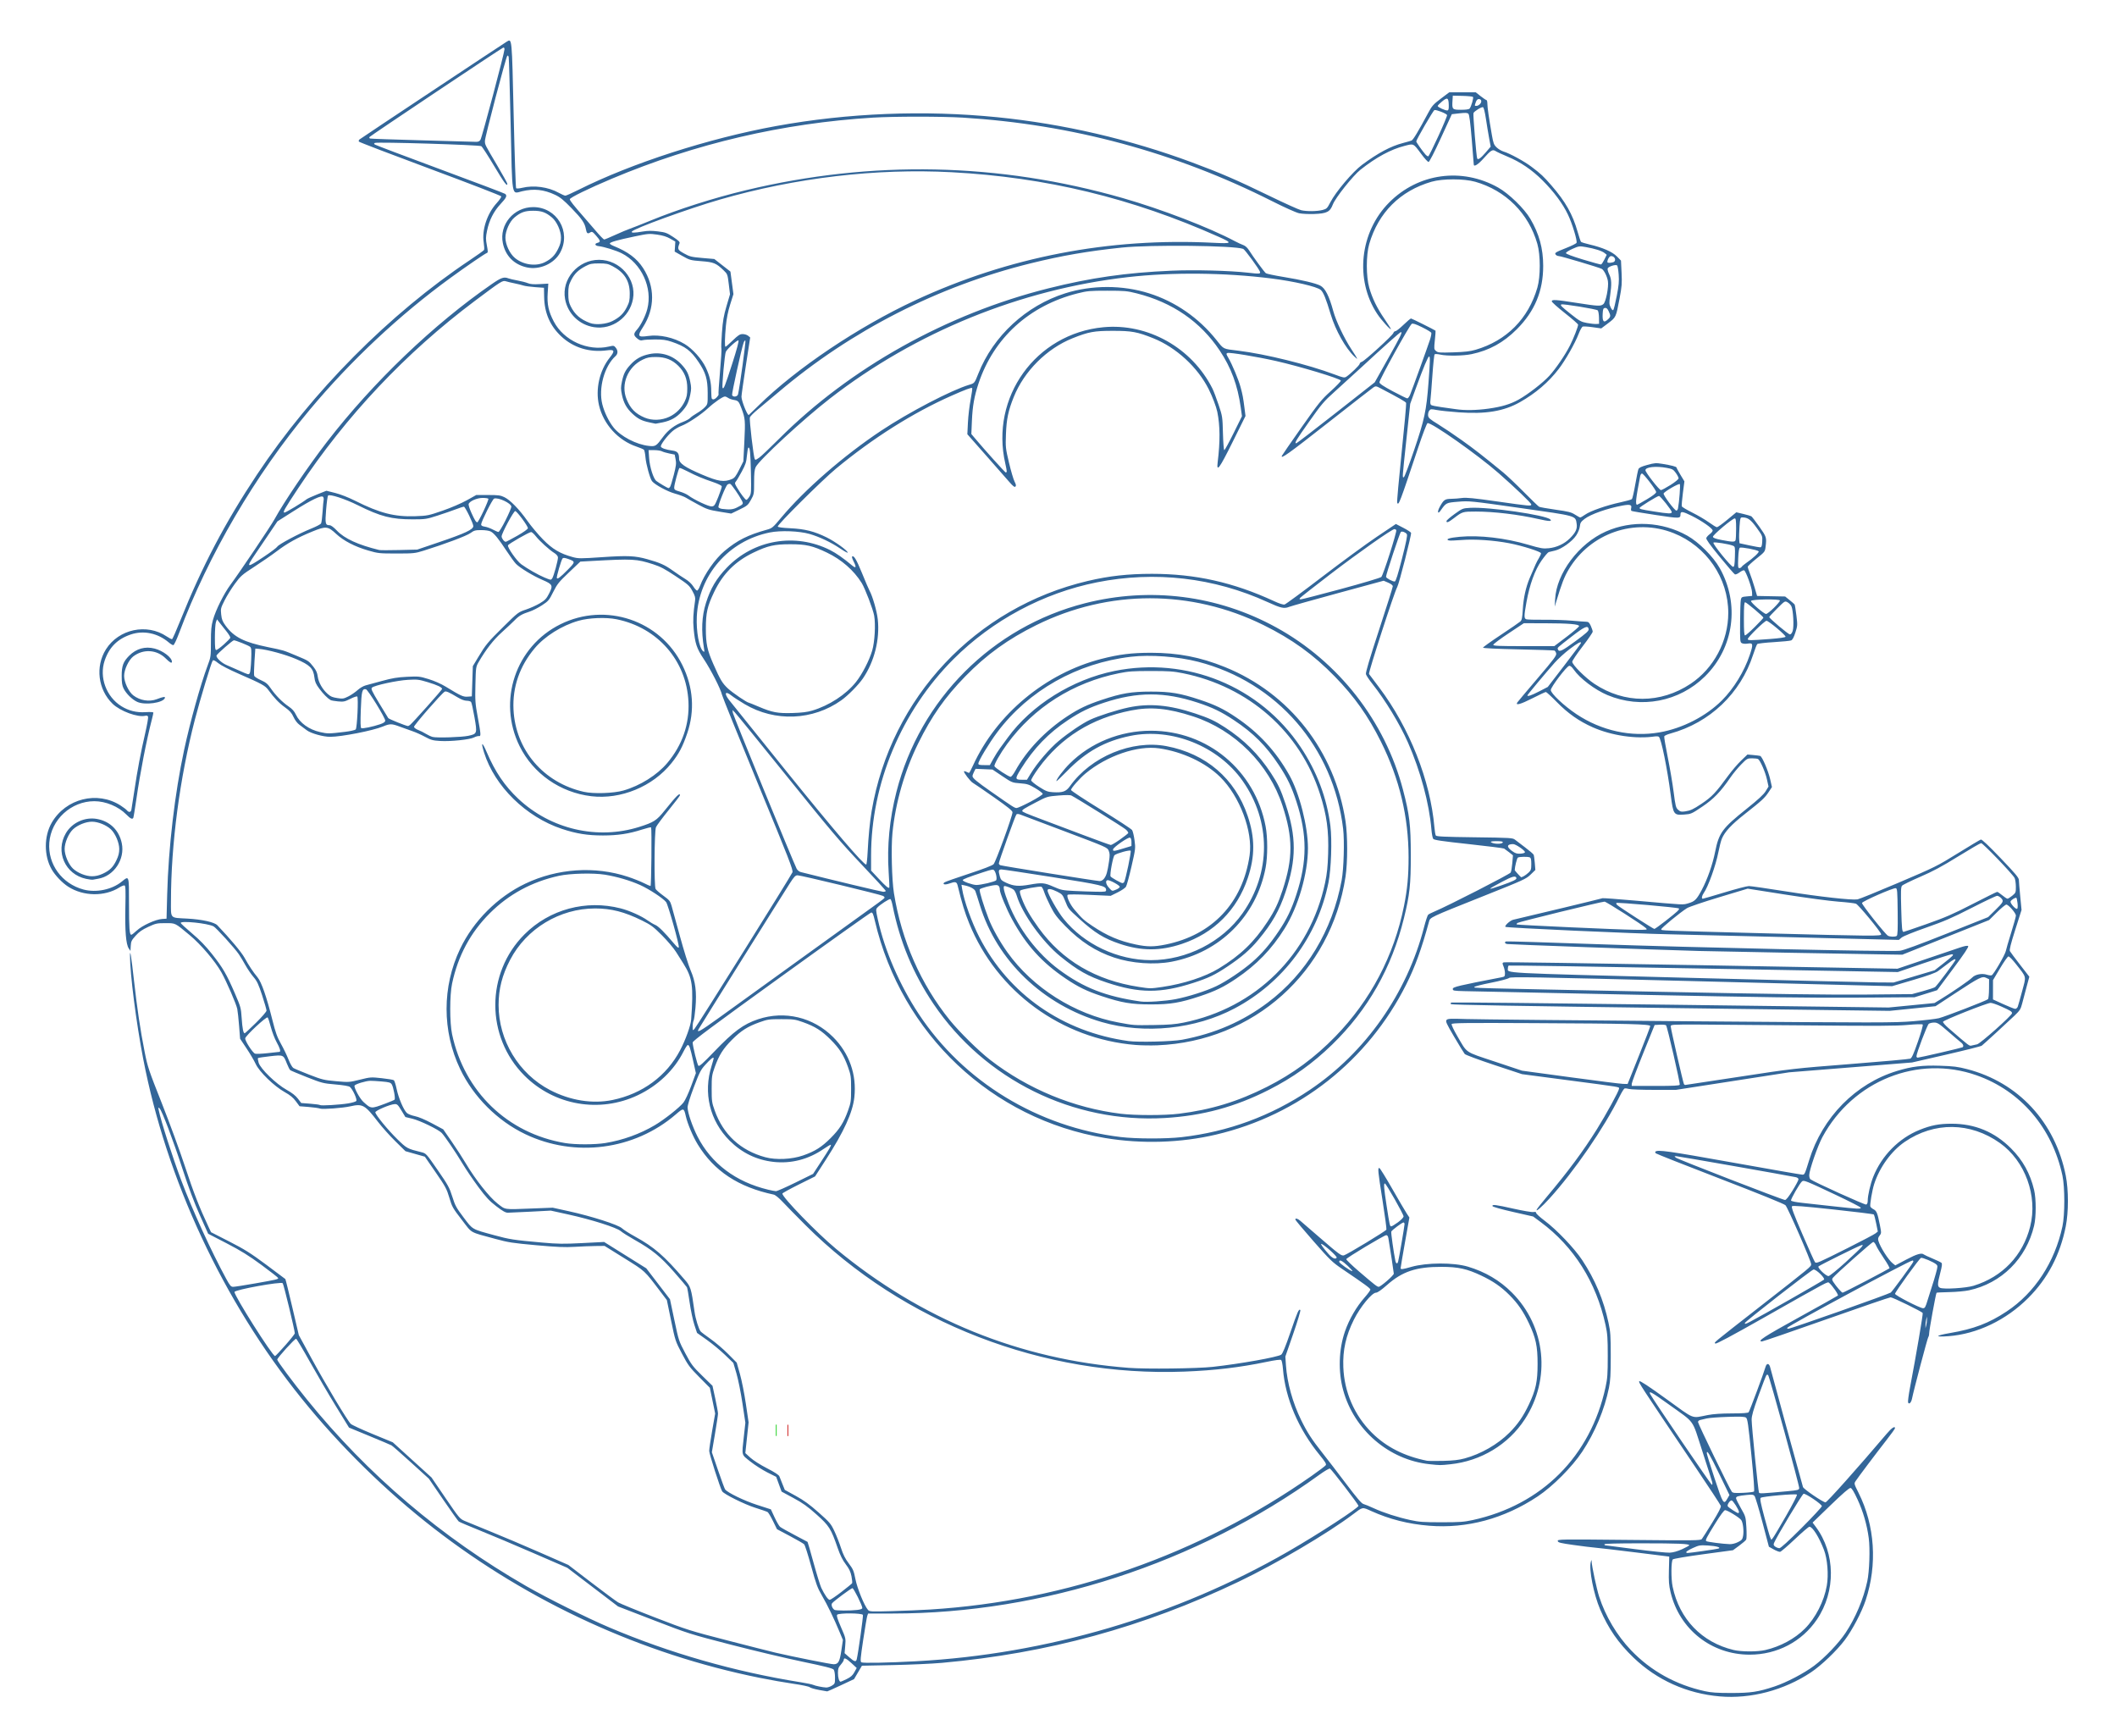 <?xml version="1.0" encoding="UTF-8" standalone="no"?>
<svg
   xmlns:osb="http://www.openswatchbook.org/uri/2009/osb"
   xmlns:dc="http://purl.org/dc/elements/1.1/"
   xmlns:cc="http://creativecommons.org/ns#"
   xmlns:rdf="http://www.w3.org/1999/02/22-rdf-syntax-ns#"
   xmlns:svg="http://www.w3.org/2000/svg"
   xmlns="http://www.w3.org/2000/svg"
   xmlns:xlink="http://www.w3.org/1999/xlink"
   xmlns:sodipodi="http://sodipodi.sourceforge.net/DTD/sodipodi-0.dtd"
   xmlns:inkscape="http://www.inkscape.org/namespaces/inkscape"
   height="2374"
   viewBox="0 0 2895 2374"
   width="2895"
   version="1.1"
   id="svg18325"
   sodipodi:docname="layout.svg"
   inkscape:version="0.91 r13725">
  <defs
     id="defs18329">
    <linearGradient
       inkscape:collect="always"
       id="linearGradient30159">
      <stop
         style="stop-color:#00ff00;stop-opacity:1;"
         offset="0"
         id="stop30155" />
      <stop
         style="stop-color:#00ff00;stop-opacity:0;"
         offset="1"
         id="stop30157" />
    </linearGradient>
    <linearGradient
       inkscape:collect="always"
       id="linearGradient29405">
      <stop
         style="stop-color:#ffffff;stop-opacity:1;"
         offset="0"
         id="stop29401" />
      <stop
         style="stop-color:#ffffff;stop-opacity:0;"
         offset="1"
         id="stop29403" />
    </linearGradient>
    <inkscape:path-effect
       effect="bspline"
       id="path-effect29362"
       is_visible="true"
       weight="33.333"
       steps="2"
       helper_size="0"
       apply_no_weight="true"
       apply_with_weight="true"
       only_selected="false" />
    <inkscape:path-effect
       effect="bspline"
       id="path-effect28779"
       is_visible="true"
       weight="33.333"
       steps="2"
       helper_size="0"
       apply_no_weight="true"
       apply_with_weight="true"
       only_selected="false" />
    <linearGradient
       id="linearGradient27065"
       osb:paint="gradient">
      <stop
         style="stop-color:#ff6600;stop-opacity:1;"
         offset="0"
         id="stop27061" />
      <stop
         style="stop-color:#ff6600;stop-opacity:0;"
         offset="1"
         id="stop27063" />
    </linearGradient>
    <inkscape:path-effect
       effect="bspline"
       id="path-effect25571"
       is_visible="true"
       weight="33.333"
       steps="2"
       helper_size="0"
       apply_no_weight="true"
       apply_with_weight="true"
       only_selected="false" />
    <linearGradient
       inkscape:collect="always"
       xlink:href="#linearGradient29405"
       id="linearGradient29407"
       x1="1318.28"
       y1="1997.808"
       x2="1334.343"
       y2="1997.808"
       gradientUnits="userSpaceOnUse" />
    <linearGradient
       inkscape:collect="always"
       xlink:href="#linearGradient30159"
       id="linearGradient30161"
       x1="1152.633"
       y1="1931.335"
       x2="1169.11"
       y2="1931.335"
       gradientUnits="userSpaceOnUse" />
  </defs>
  <sodipodi:namedview
     pagecolor="#ffffff"
     bordercolor="#666666"
     borderopacity="1"
     objecttolerance="10"
     gridtolerance="10"
     guidetolerance="10"
     inkscape:pageopacity="0"
     inkscape:pageshadow="2"
     inkscape:window-width="1920"
     inkscape:window-height="1017"
     id="namedview18327"
     showgrid="false"
     inkscape:zoom="0.39774756"
     inkscape:cx="1036.8602"
     inkscape:cy="1133.9529"
     inkscape:window-x="-8"
     inkscape:window-y="-8"
     inkscape:window-maximized="1"
     inkscape:current-layer="layer2" />
  <g
     inkscape:groupmode="layer"
     id="layer2"
     inkscape:label="Structure"
     style="display:inline">
    <path
       style="fill:#336699;stroke-width:0.353"
       d="m 815.1,41.572 c -11.871,-1.014 -22.722,-5.889 -31.186,-14.013 -5.495,-5.274 -9.112,-10.496 -12.093,-17.462 -2.35,-5.49 -4.133,-14.605 -3.366,-17.205 0.247,-0.836 0.262,-0.841 0.291,-0.09 0.064,1.674 1.829,9.923 2.699,12.614 2.316,7.166 6.441,14.113 11.555,19.463 7.142,7.471 16.243,12.517 26.699,14.805 2.322,0.508 4.472,0.656 9.525,0.656 7.143,0 9.752,-0.393 15.699,-2.365 4.306,-1.428 10.691,-4.771 14.328,-7.5 3.857,-2.895 8.858,-8.133 11.375,-11.916 3.571,-5.366 6.457,-12.22 7.838,-18.612 0.772,-3.574 1.05,-11.743 0.532,-15.635 -0.648,-4.866 -2.017,-9.585 -4.059,-13.998 -1.331,-2.877 -2.07,-4.083 -2.54,-4.146 -0.444,-0.06 -2.812,1.989 -7.189,6.218 l -6.526,6.307 1.153,1.544 c 7.135,9.553 7.302,23.328 0.407,33.518 -5.424,8.016 -14.417,12.721 -24.314,12.721 -13.823,0 -25.415,-9.142 -28.623,-22.573 -0.607,-2.542 -0.712,-3.92 -0.607,-7.989 l 0.127,-4.917 -12.171,-1.516 c -6.694,-0.834 -13.203,-1.599 -14.464,-1.7 -1.261,-0.101 -4.831,-0.54 -7.933,-0.976 -4.859,-0.682 -5.657,-0.882 -5.766,-1.446 -0.122,-0.635 0.654,-0.647 25.754,-0.394 23.9,0.241 25.917,0.216 26.367,-0.326 0.268,-0.323 1.97,-3.002 3.783,-5.955 2.324,-3.785 3.232,-5.569 3.079,-6.051 -0.119,-0.376 -4.234,-6.647 -9.144,-13.936 -20.438,-30.341 -20.712,-30.762 -20.337,-31.137 0.255,-0.255 3.252,1.716 9.767,6.421 10.595,7.651 8.897,6.993 15,5.813 1.997,-0.386 4.91,-0.584 8.722,-0.592 3.931,-0.008 5.831,-0.142 6.066,-0.426 0.353,-0.425 5.514,-14.282 6.097,-16.372 0.438,-1.567 1.394,-1.382 1.752,0.339 0.203,0.975 10.853,39.846 11.805,43.085 0.223,0.76 7.256,5.546 8.149,5.546 0.533,0 12.03,-12.887 22.111,-24.783 1.823,-2.151 3.032,-2.963 3.032,-2.036 0,0.19 -1.398,2.135 -3.107,4.322 -3.706,4.742 -10.281,13.474 -11.138,14.792 -0.601,0.924 -0.586,0.987 1.043,4.23 5.938,11.823 6.875,25.988 2.574,38.921 -1.421,4.274 -4.787,10.685 -7.522,14.33 -2.916,3.885 -8.488,9.215 -12.254,11.721 -9.76,6.494 -21.763,9.661 -32.985,8.703 z m 16.47,-16.769 c 5.481,-1.276 10.657,-4.07 14.31,-7.723 3.868,-3.868 6.964,-9.94 7.947,-15.585 0.682,-3.918 0.227,-9.646 -1.026,-12.914 -1.787,-4.661 -4.13,-8.389 -5.272,-8.389 -0.274,0 -2.638,2.024 -5.253,4.498 -2.615,2.474 -5.022,4.537 -5.35,4.585 -0.327,0.048 -1.373,-0.349 -2.324,-0.882 l -1.729,-0.969 -2.346,-8.875 c -1.29,-4.881 -2.571,-9.146 -2.846,-9.478 -0.419,-0.505 -0.874,-0.565 -2.804,-0.368 -3.16,0.321 -3.892,0.541 -3.892,1.167 0,0.295 0.789,1.916 1.754,3.602 1.733,3.029 1.756,3.11 1.99,6.952 0.13,2.138 0.095,4.136 -0.078,4.441 -0.173,0.304 -1.317,1.29 -2.543,2.191 l -2.229,1.638 -10.648,1.44 c -6.072,0.821 -10.851,1.629 -11.121,1.88 -0.626,0.582 -0.668,6.992 -0.064,9.875 2.455,11.73 10.555,20.137 22.057,22.894 2.823,0.677 8.606,0.688 11.465,0.022 z m -30.074,-36.488 c 1.407,-0.639 2.558,-1.278 2.558,-1.419 0,-0.533 -4.113,-0.701 -17.198,-0.704 -8.763,-0.003 -13.494,0.121 -13.494,0.35 0,0.194 0.119,0.359 0.265,0.367 0.146,0.008 5.027,0.635 10.848,1.395 5.821,0.759 11.456,1.334 12.524,1.277 1.266,-0.067 2.829,-0.507 4.498,-1.265 z m 7.411,0.685 c 2.86,-0.394 5.439,-0.802 5.73,-0.906 1.095,-0.391 -0.802,-0.941 -3.846,-1.114 -2.822,-0.161 -3.2,-0.097 -5.415,0.907 -1.31,0.594 -2.381,1.249 -2.381,1.455 0,0.485 -0.152,0.494 5.912,-0.342 z m 35.807,-8.37 c 4.024,-4.028 7.317,-7.576 7.317,-7.885 0,-0.682 -5.825,-4.634 -6.604,-4.48 -0.485,0.096 -9.905,15.784 -10.703,17.825 -0.241,0.616 -0.141,0.898 0.465,1.323 0.424,0.297 1.094,0.54 1.49,0.54 0.465,0 3.303,-2.587 8.035,-7.323 z m -23.008,5.118 c 1.359,-0.685 1.609,-0.986 1.829,-2.205 0.324,-1.798 0,-4.711 -0.637,-5.715 -0.56,-0.884 -5.008,-3.634 -5.877,-3.634 -0.355,0 -1.673,1.773 -3.457,4.654 -3.276,5.286 -3.734,6.179 -3.364,6.548 0.278,0.278 6.094,1.032 8.508,1.103 0.85,0.025 2.06,-0.278 2.999,-0.752 z m 17.431,-9.575 c 2.451,-4.272 4.054,-7.423 3.866,-7.6 -0.44,-0.414 -12.563,0.664 -13.092,1.164 -0.328,0.31 -0.03,1.878 1.315,6.927 0.956,3.59 1.916,6.923 2.132,7.407 l 0.393,0.881 0.599,-0.74 c 0.33,-0.407 2.484,-4.025 4.787,-8.039 z m -17.092,-1.318 c 0,-0.77 -2.174,-4.188 -2.664,-4.188 -0.652,0 -1.7,1.62 -1.382,2.136 0.286,0.463 3.337,2.45 3.761,2.45 0.156,0 0.284,-0.179 0.284,-0.398 z m -4.154,-4.894 0.71,-1.235 -3.694,-7.62 c -3.507,-7.234 -4.503,-8.898 -4.503,-7.522 0,0.329 1.283,4.475 2.852,9.213 3.072,9.28 3.256,9.564 4.636,7.164 z m 9.601,-2.506 c 0.206,-0.192 -0.157,-5.214 -0.962,-13.276 -1.101,-11.037 -1.387,-13.037 -1.919,-13.442 -0.492,-0.374 -1.905,-0.435 -6.622,-0.286 -3.299,0.104 -6.712,0.359 -7.585,0.566 -0.873,0.207 -1.945,0.457 -2.381,0.557 -0.437,0.099 -0.794,0.432 -0.794,0.74 0,0.642 11.507,24.36 12.233,25.214 0.399,0.469 1.081,0.536 4.089,0.401 1.986,-0.089 3.76,-0.302 3.942,-0.472 z m 12.015,-0.099 c 3.813,-0.354 4.243,-0.463 4.335,-1.101 0.119,-0.827 -10.759,-40.406 -11.241,-40.902 -0.206,-0.212 -0.435,-0.212 -0.622,0 -0.163,0.184 -1.433,3.47 -2.822,7.301 -1.931,5.327 -2.525,7.402 -2.524,8.819 0.003,2.408 2.38,25.944 2.668,26.41 0.222,0.359 1.223,0.307 10.207,-0.527 z m -27.15,-3.304 c -0.131,-0.534 -1.749,-5.61 -3.595,-11.282 -3.883,-11.93 -2.323,-9.777 -12.269,-16.94 -6.077,-4.377 -7.314,-5.048 -6.51,-3.528 1.077,2.035 21.956,32.72 22.263,32.72 0.203,0 0.249,-0.405 0.11,-0.97 z m -323.15,75.173 c -1.548,-0.28 -3.056,-0.723 -3.351,-0.984 -0.295,-0.261 -2.918,-0.813 -5.828,-1.227 -2.91,-0.414 -8.467,-1.393 -12.347,-2.176 -42.506,-8.577 -83.261,-27.286 -117.83,-54.091 -17.365,-13.465 -33.92,-29.725 -47.799,-46.946 -28.474,-35.33 -48.869,-79.063 -57.317,-122.9 -2.547,-13.217 -4.761,-30.572 -4.773,-37.403 -0.004,-2.541 0.492,0.546 1.419,8.833 1.178,10.522 2.297,18.017 3.917,26.239 1.037,5.259 1.461,6.524 6.217,18.521 2.807,7.082 6.607,17.464 8.444,23.071 2.917,8.904 5.199,14.744 8.454,21.636 l 0.871,1.845 6.593,3.367 c 5.523,2.82 7.69,4.181 13.357,8.386 3.72,2.761 6.841,5.099 6.935,5.196 0.094,0.097 1.229,4.701 2.522,10.231 l 2.351,10.054 4.563,8.377 c 5.077,9.322 13.06,22.632 14.235,23.735 0.419,0.393 4.009,2.052 7.977,3.686 l 7.215,2.971 7.008,6.365 7.008,6.365 5.085,7.461 c 4.906,7.198 5.15,7.489 6.926,8.258 1.013,0.438 5.255,2.179 9.426,3.868 4.172,1.689 12.188,5.089 17.815,7.556 l 10.231,4.485 8.29,6.343 c 4.56,3.489 8.929,6.727 9.71,7.195 0.781,0.468 6.813,2.938 13.406,5.487 11.55,4.467 12.506,4.77 26.274,8.325 7.858,2.029 15.637,4.006 17.286,4.392 6.096,1.428 19.953,4.192 21.017,4.192 1.704,0 2.189,-0.867 2.806,-5.019 l 0.557,-3.749 -1.217,-2.936 c -2.01,-4.85 -4.365,-9.714 -6.354,-13.123 -1.634,-2.802 -2.141,-4.179 -3.906,-10.627 -1.115,-4.075 -2.258,-7.646 -2.538,-7.936 -0.28,-0.29 -2.608,-1.64 -5.173,-2.999 l -4.663,-2.47 -1.442,-2.942 c -0.793,-1.618 -1.666,-3.083 -1.94,-3.255 -0.274,-0.172 -2.324,-0.885 -4.555,-1.584 -3.827,-1.2 -11.258,-4.899 -11.894,-5.92 -0.702,-1.129 -4.687,-13.541 -4.687,-14.598 0,-0.672 0.484,-3.992 1.077,-7.378 l 1.077,-6.157 -0.959,-4.659 -0.959,-4.659 -3.84,-3.881 c -3.508,-3.545 -4.049,-4.277 -6.253,-8.467 -2.385,-4.532 -2.431,-4.673 -3.939,-11.983 l -1.526,-7.397 -2.285,-3.01 c -5.964,-7.858 -5.418,-7.352 -13.136,-12.162 l -7.109,-4.43 -3.211,0.034 c -1.766,0.018 -5.196,0.154 -7.621,0.302 -3.504,0.213 -6.366,0.092 -13.935,-0.589 -8.457,-0.762 -10.098,-1.014 -14.64,-2.255 -9.791,-2.674 -8.317,-1.84 -12.253,-6.932 -3.275,-4.237 -3.533,-4.695 -4.507,-7.997 -0.94,-3.187 -1.385,-4.014 -4.943,-9.172 l -3.91,-5.669 -3.51,-0.995 -3.51,-0.995 -3.649,-3.591 c -2.007,-1.975 -4.807,-5.099 -6.223,-6.942 -4.802,-6.251 -5.613,-6.71 -10.06,-5.698 -2.729,0.621 -10.044,1.165 -10.967,0.816 -0.468,-0.177 -2.327,-0.439 -4.132,-0.581 l -3.281,-0.259 -1.345,-1.813 c -0.978,-1.319 -2.069,-2.216 -4,-3.291 -3.833,-2.132 -9.223,-7.359 -10.53,-10.21 -0.545,-1.189 -2.036,-3.724 -3.313,-5.634 l -2.321,-3.472 -0.356,-4.597 c -0.196,-2.528 -0.496,-5.311 -0.668,-6.184 -0.351,-1.784 -3.93,-10.042 -5.743,-13.25 -2.301,-4.072 -7.396,-10.055 -11.408,-13.399 -5.503,-4.586 -5.107,-4.39 -8.87,-4.393 -3.033,-0.003 -3.458,0.09 -6.174,1.346 -2.196,1.015 -3.327,1.804 -4.575,3.193 -1.464,1.63 -1.67,2.059 -1.764,3.679 l -0.106,1.834 -0.624,-0.918 c -0.999,-1.47 -1.402,-6.39 -1.22,-14.875 0.13,-6.066 0.069,-7.761 -0.285,-7.897 -0.248,-0.095 -1.088,0.229 -1.867,0.721 -5.335,3.368 -13.055,3.251 -18.541,-0.281 -2.149,-1.383 -4.677,-4.025 -5.946,-6.212 -2.843,-4.902 -2.843,-12.021 0,-16.923 5.082,-8.763 16.5,-11.612 24.916,-6.217 0.992,0.636 2.022,1.421 2.288,1.744 0.68,0.825 1.413,0.731 1.609,-0.206 0.092,-0.437 0.581,-3.572 1.087,-6.967 1.113,-7.466 2.262,-13.548 3.919,-20.754 0.684,-2.974 1.151,-5.65 1.037,-5.946 -0.137,-0.356 -0.476,-0.471 -1,-0.339 -2.705,0.679 -9.075,-1.656 -11.842,-4.342 -5.288,-5.131 -6.306,-13.506 -2.396,-19.701 4.635,-7.343 14.801,-9.496 21.976,-4.654 0.886,0.598 1.76,1.037 1.943,0.976 0.183,-0.061 1.572,-3.203 3.087,-6.983 7.721,-19.266 16.116,-35.23 27.639,-52.557 19.901,-29.925 47.952,-58.186 76.982,-77.558 2.718,-1.814 5.041,-3.481 5.162,-3.704 0.121,-0.224 0.06,-1.446 -0.136,-2.716 -0.703,-4.568 1.249,-10.451 4.733,-14.263 0.981,-1.073 1.705,-2.156 1.609,-2.406 -0.096,-0.25 -11.662,-4.722 -25.702,-9.936 -14.04,-5.215 -25.64,-9.652 -25.779,-9.862 -0.139,-0.209 -0.059,-0.551 0.176,-0.76 0.432,-0.383 51.726,-34.449 53.339,-35.424 1.873,-1.132 1.818,-1.719 2.469,26.631 0.329,14.358 0.731,26.244 0.892,26.412 0.165,0.173 1.113,0.108 2.174,-0.149 4.232,-1.024 9.457,-0.311 13.252,1.809 1.016,0.567 2.09,1.032 2.387,1.032 0.297,0 2.456,-0.96 4.797,-2.134 19.181,-9.615 47.045,-18.608 71.403,-23.046 26.061,-4.748 53.627,-5.847 80.081,-3.195 23.886,2.395 48.009,7.999 70.556,16.391 10.275,3.825 16.043,6.32 27.709,11.991 5.539,2.692 10.777,5.058 11.642,5.257 2.05,0.473 5.745,0.43 7.745,-0.09 1.476,-0.384 1.674,-0.58 2.822,-2.794 1.966,-3.793 8.083,-11.026 11.42,-13.504 5.829,-4.329 10.39,-6.762 14.862,-7.928 1.358,-0.354 2.748,-0.754 3.088,-0.889 0.582,-0.23 2.505,-3.426 6.02,-10.004 1.358,-2.541 1.849,-3.095 4.573,-5.149 l 3.051,-2.302 9.57,0 1.785,1.411 c 0.982,0.776 1.93,1.411 2.106,1.411 0.177,0 0.322,0.595 0.323,1.323 0,1.321 0.538,5.049 1.639,11.377 0.511,2.939 0.722,3.484 1.714,4.427 0.622,0.592 1.749,1.262 2.505,1.489 2.29,0.689 7.5,3.534 10.156,5.545 3.377,2.557 4.285,3.409 7.154,6.707 5.071,5.831 7.692,10.467 9.474,16.757 0.522,1.843 1.075,3.487 1.23,3.653 0.154,0.166 1.526,0.592 3.048,0.947 4.775,1.113 8.275,2.639 9.934,4.329 l 1.484,1.512 0.211,4.393 c 0.185,3.846 0.095,5.007 -0.728,9.332 -1.299,6.834 -1.27,6.771 -4.136,8.931 l -2.489,1.876 -3.079,-0.436 c -1.694,-0.24 -3.325,-0.342 -3.624,-0.227 -0.3,0.115 -0.96,1.297 -1.468,2.627 -1.308,3.422 -4.785,9.543 -7.236,12.735 -3.674,4.786 -8.3,8.746 -13.971,11.958 -5.84,3.308 -12.366,4.401 -22.121,3.704 -3.161,-0.226 -6.759,-0.604 -7.995,-0.839 -2.092,-0.399 -2.281,-0.382 -2.75,0.259 -0.277,0.378 -0.456,1.15 -0.399,1.715 0.089,0.885 0.593,1.327 3.631,3.191 1.94,1.19 5.803,3.788 8.584,5.773 4.56,3.255 7.409,5.474 14.982,11.672 1.325,1.085 4.662,4.249 7.414,7.033 2.752,2.783 5.248,5.192 5.547,5.352 0.299,0.161 2.997,0.64 5.997,1.066 4.67,0.663 5.679,0.921 7.014,1.791 0.858,0.559 1.705,1.017 1.883,1.017 0.178,0 0.984,-0.466 1.792,-1.036 1.864,-1.315 7.755,-3.37 12.711,-4.433 2.109,-0.453 3.993,-0.981 4.186,-1.175 0.194,-0.194 0.733,-2.548 1.2,-5.232 0.466,-2.684 0.987,-5.208 1.156,-5.609 0.228,-0.537 1.072,-0.937 3.212,-1.524 2.624,-0.719 3.145,-0.757 5.417,-0.39 3.323,0.537 5.16,1.019 5.16,1.355 0,0.15 0.64,1.335 1.423,2.632 l 1.423,2.359 -0.559,4.284 c -0.307,2.356 -0.479,4.492 -0.382,4.745 0.097,0.254 1.812,1.276 3.811,2.271 1.998,0.995 4.708,2.591 6.022,3.545 1.314,0.954 2.608,1.735 2.877,1.735 0.268,0 1.955,-1.214 3.748,-2.698 l 3.26,-2.698 2.506,0.592 c 1.379,0.326 2.694,0.709 2.924,0.852 0.23,0.143 1.538,1.845 2.908,3.781 2.586,3.657 2.658,3.885 2.263,7.173 -0.225,1.872 -0.253,1.908 -3.348,4.387 -1.717,1.375 -3.122,2.702 -3.122,2.95 0,0.248 0.34,1.29 0.755,2.316 0.415,1.026 1.177,3.294 1.693,5.04 l 0.938,3.175 5.074,0.098 5.074,0.098 1.612,1.301 c 0.886,0.715 1.701,1.426 1.81,1.579 0.109,0.153 0.4,1.931 0.647,3.951 0.431,3.527 0.416,3.774 -0.371,6.218 -0.555,1.722 -1.049,2.64 -1.529,2.839 -0.39,0.162 -3.227,0.444 -6.304,0.627 -3.077,0.183 -5.756,0.495 -5.954,0.693 -0.198,0.198 -0.867,1.919 -1.486,3.825 -4.569,14.062 -15.639,24.615 -29.94,28.542 -1.128,0.31 -2.129,0.764 -2.223,1.008 -0.094,0.245 0.468,3.604 1.248,7.465 0.781,3.861 1.747,9.56 2.147,12.664 0.665,5.156 0.807,5.715 1.635,6.454 0.778,0.695 1.14,0.776 2.545,0.572 1.893,-0.275 2.943,-0.763 5.871,-2.726 3.818,-2.56 5.09,-3.899 9.775,-10.297 1.279,-1.746 3.35,-4.158 4.602,-5.36 l 2.277,-2.185 2.08,0.185 c 1.144,0.102 2.281,0.247 2.526,0.323 0.718,0.222 2.93,5.385 3.618,8.447 l 0.635,2.822 -1.182,1.792 c -1.413,2.143 -2.406,3.058 -8.665,7.984 -4.819,3.792 -7.216,6.374 -8.278,8.916 -0.315,0.754 -0.879,2.95 -1.253,4.88 -0.929,4.793 -3.698,12.513 -5.293,14.759 -0.699,0.984 -0.883,2.062 -0.353,2.062 0.172,0 3.72,-1.032 7.885,-2.293 4.165,-1.261 8.127,-2.293 8.805,-2.293 0.678,0 6.752,0.875 13.497,1.945 12.089,1.917 23.676,3.209 25.797,2.876 0.597,-0.094 7.264,-2.803 14.817,-6.021 13.283,-5.66 13.985,-6.008 21.492,-10.663 4.269,-2.647 8.01,-4.881 8.315,-4.965 0.363,-0.101 2.816,2.21 7.144,6.731 5.285,5.521 6.594,7.081 6.606,7.874 0.009,0.544 0.23,3.212 0.491,5.928 l 0.475,4.939 -2.268,7.143 c -1.655,5.212 -2.178,7.311 -1.936,7.763 0.183,0.341 1.838,2.561 3.679,4.933 l 3.347,4.313 -1.029,3.799 c -0.566,2.09 -1.281,4.788 -1.59,5.997 -0.491,1.923 -0.831,2.456 -2.725,4.269 -2.678,2.564 -11.145,10.329 -11.868,10.885 -0.292,0.225 -6.087,1.684 -12.876,3.243 l -12.345,2.835 -22.225,1.779 -22.225,1.779 -20.461,3.171 -20.461,3.172 -7.94,0.003 c -4.367,0.003 -8.464,-0.147 -9.104,-0.331 -0.64,-0.184 -1.361,-0.259 -1.601,-0.166 -0.24,0.092 -1.043,1.393 -1.784,2.892 -5.642,11.405 -16.414,27.071 -25.406,36.949 -2.836,3.115 -5.208,5.136 -4.508,3.84 0.199,-0.369 1.83,-2.417 3.624,-4.551 7.785,-9.263 13.097,-16.426 18.05,-24.342 3.354,-5.36 8.032,-13.917 8.032,-14.693 0,-0.712 1.558,-0.453 -18.874,-3.143 l -16.228,-2.137 -10.102,-3.347 c -5.556,-1.841 -10.334,-3.618 -10.616,-3.949 -0.283,-0.331 -1.986,-3.104 -3.784,-6.162 -2.827,-4.809 -3.205,-5.638 -2.798,-6.129 0.415,-0.501 1.27,-0.542 7.183,-0.349 3.691,0.121 39.938,0.482 80.549,0.803 69.689,0.551 74.248,0.55 81.139,-0.022 4.016,-0.333 8.174,-0.822 9.242,-1.087 2.248,-0.557 17.267,-6.37 17.778,-6.88 0.189,-0.189 0.354,-1.889 0.367,-3.779 l 0.024,-3.436 -1.009,-0.489 c -1.462,-0.708 -2.396,-0.25 -10.974,5.385 l -7.397,4.859 -8.301,0.843 -8.301,0.843 -79.15,-1.025 c -53.746,-0.696 -79.269,-1.144 -79.522,-1.397 -0.261,-0.261 -0.203,-0.437 0.196,-0.59 0.312,-0.12 36.018,0.236 79.346,0.79 l 78.778,1.008 8.29,-0.809 8.29,-0.809 2.117,-1.292 c 4.309,-2.63 10.611,-6.962 11.489,-7.897 1.095,-1.166 3.557,-1.65 5.364,-1.054 0.664,0.219 1.438,0.31 1.719,0.202 0.694,-0.266 4.889,-7.475 5.126,-8.809 0.104,-0.587 0.966,-3.546 1.916,-6.576 0.949,-3.03 1.726,-5.825 1.726,-6.212 0,-0.89 -2.688,-3.978 -3.462,-3.978 -0.319,0 -1.853,1.26 -3.41,2.8 l -2.83,2.8 -15.699,6.263 -15.699,6.263 -4.586,-0.067 c -13.522,-0.198 -63.689,-1.127 -69.144,-1.281 -16.029,-0.452 -68.523,-2.353 -69.233,-2.508 -0.865,-0.188 -1.054,-0.696 -0.353,-0.947 0.243,-0.087 15.125,0.363 33.073,1 33.95,1.204 105.98,2.775 109.36,2.385 1.304,-0.151 6.855,-2.182 16.933,-6.198 l 14.993,-5.974 2.406,-2.356 c 3.158,-3.092 3.333,-3.433 2.325,-4.506 -0.439,-0.467 -1.101,-0.849 -1.473,-0.849 -0.372,0 -4.511,1.963 -9.199,4.363 -7.055,3.611 -9.884,4.838 -16.426,7.123 -4.627,1.616 -8.322,3.114 -8.916,3.613 l -1.013,0.852 -37.298,-0.929 c -20.514,-0.511 -40.949,-1.002 -45.412,-1.092 -13.569,-0.273 -59.243,-2.343 -59.619,-2.702 -0.409,-0.39 1.702,-2.313 2.822,-2.57 6.04,-1.385 32.11,-7.672 32.3,-7.789 0.142,-0.088 5.474,0.303 11.849,0.868 18.375,1.629 17.138,1.568 19.249,0.954 2.28,-0.663 2.966,-1.349 4.804,-4.808 2.072,-3.898 3.916,-9.156 4.85,-13.827 1.372,-6.86 2.556,-8.472 11.434,-15.568 4.142,-3.311 6.112,-5.131 6.844,-6.328 l 1.029,-1.68 -0.583,-2.652 c -0.57,-2.593 -2.399,-6.785 -3.186,-7.3 -0.217,-0.143 -1.194,-0.262 -2.17,-0.265 -1.712,-0.005 -1.849,0.071 -3.941,2.2 -1.192,1.213 -2.933,3.32 -3.87,4.682 -3.624,5.27 -6.083,7.818 -10.244,10.615 -3.841,2.582 -4.029,2.664 -6.526,2.848 -3.765,0.277 -3.949,0.014 -4.845,-6.959 -1.25,-9.728 -3.487,-20.678 -4.331,-21.2 -0.23,-0.142 -0.823,-0.198 -1.317,-0.123 -6.821,1.033 -15.703,-0.26 -22.558,-3.285 -4.937,-2.179 -8.958,-4.998 -12.983,-9.104 -1.979,-2.018 -3.776,-3.669 -3.994,-3.669 -0.218,0 -2.454,1.047 -4.97,2.326 -4.172,2.121 -6.109,2.653 -5.383,1.478 0.148,-0.239 3.426,-4.14 7.287,-8.669 6.05,-7.098 6.988,-8.355 6.799,-9.109 -0.121,-0.481 -0.413,-0.942 -0.65,-1.025 -0.237,-0.083 -6.145,-0.275 -13.13,-0.426 -7.637,-0.165 -12.7,-0.409 -12.7,-0.612 0,-0.185 2.881,-2.249 6.402,-4.586 3.521,-2.337 6.712,-4.53 7.09,-4.873 0.569,-0.516 0.726,-1.278 0.908,-4.41 0.236,-4.075 1.107,-8.034 2.482,-11.28 2.146,-5.065 2.572,-5.99 3.316,-7.188 0.436,-0.702 0.792,-1.514 0.792,-1.804 0,-0.582 -6.848,-2.75 -11.496,-3.639 -5.579,-1.067 -12.67,-1.552 -17.139,-1.17 -2.324,0.198 -4.478,0.264 -4.788,0.145 -1.224,-0.47 0.301,-0.965 4.011,-1.304 7.153,-0.653 16.465,0.427 24.797,2.876 4.547,1.337 5.334,1.471 7.408,1.265 2.876,-0.285 5.66,-1.588 7.653,-3.581 2.102,-2.102 2.722,-3.438 2.448,-5.269 -0.446,-2.974 0.289,-2.768 -20.369,-5.698 -18.209,-2.582 -18.509,-2.612 -22.507,-2.28 -4.387,0.364 -4.328,0.335 -6.407,3.274 -0.984,1.391 -1.204,0.361 -0.285,-1.332 1.432,-2.638 1.876,-2.958 4.144,-2.987 1.108,-0.014 2.888,-0.151 3.955,-0.304 1.52,-0.218 4.268,0.052 12.7,1.252 11.996,1.707 12.347,1.738 12.347,1.083 0,-0.485 -5.704,-5.953 -11.791,-11.303 -7.574,-6.657 -24.519,-18.575 -25.743,-18.105 -0.273,0.105 -1.76,3.996 -3.351,8.769 -6.763,20.287 -7.136,21.263 -7.632,19.971 -0.115,-0.3 0.611,-8.422 1.614,-18.05 1.003,-9.627 1.737,-17.728 1.632,-18.003 -0.167,-0.435 -2.506,-1.775 -9.218,-5.28 -1.659,-0.866 -1.793,-0.883 -2.63,-0.335 -0.485,0.318 -7.924,6.109 -16.532,12.87 -14.15,11.114 -17.102,13.226 -16.564,11.851 0.095,-0.243 3.273,-4.845 7.063,-10.227 6.301,-8.95 7.211,-10.076 10.643,-13.175 2.064,-1.864 3.692,-3.57 3.618,-3.792 -0.243,-0.728 -14.859,-5.142 -23.46,-7.085 -6.848,-1.547 -16.786,-3.19 -17.543,-2.899 -0.531,0.204 -0.498,0.387 0.309,1.766 1.406,2.4 3.673,7.832 4.42,10.593 0.757,2.8 0.939,3.772 1.436,7.706 l 0.345,2.731 -4.594,9.263 c -4.862,9.806 -5.941,11.274 -5.471,7.447 0.924,-7.518 0.881,-13.226 -0.137,-18.207 -0.382,-1.866 -1.762,-5.506 -3.109,-8.2 -3.958,-7.913 -11.776,-15.108 -20.012,-18.415 -5.799,-2.329 -7.814,-2.7 -14.638,-2.7 -6.824,0 -8.838,0.372 -14.638,2.7 -9.328,3.745 -17.494,11.912 -21.24,21.24 -1.983,4.939 -2.621,7.969 -2.822,13.403 -0.176,4.764 -0.137,5.13 1.094,10.339 0.702,2.97 1.605,6.045 2.007,6.833 0.552,1.082 0.631,1.53 0.323,1.832 -0.306,0.299 -0.865,-0.128 -2.233,-1.706 -1.004,-1.158 -4.825,-5.508 -8.491,-9.667 l -6.666,-7.562 0.209,-4.268 c 0.115,-2.347 0.554,-6.061 0.976,-8.252 0.422,-2.192 0.672,-4.08 0.555,-4.196 -0.26,-0.26 -2.381,0.53 -7.459,2.775 -13.922,6.157 -28.485,15.349 -41.82,26.396 -5.004,4.145 -21.26,20.306 -21.054,20.93 0.089,0.269 1.655,0.484 4.518,0.619 5.269,0.249 8.738,1.123 13.201,3.326 3.075,1.517 7.585,4.781 7.585,5.489 0,0.191 -1.217,-0.474 -2.705,-1.478 -3.313,-2.236 -7.535,-4.245 -11.054,-5.259 -3.761,-1.085 -10.523,-1.342 -14.438,-0.548 -14.903,3.02 -25.659,15.409 -26.387,30.394 -0.261,5.363 0.826,11.362 2.273,12.556 0.512,0.423 0.542,0.314 0.308,-1.119 -1.033,-6.316 -0.803,-11.483 0.728,-16.338 1.654,-5.247 3.735,-8.77 7.509,-12.717 9.736,-10.181 24.788,-12.754 37.416,-6.396 2.168,1.092 4.875,2.982 7.849,5.48 1.555,1.306 1.756,0.805 0.593,-1.475 -0.402,-0.787 -0.632,-1.529 -0.512,-1.649 0.604,-0.604 1.572,1.002 3.59,5.954 1.22,2.995 2.44,5.841 2.71,6.327 1.108,1.988 2.678,7.429 3.001,10.405 0.788,7.251 -1.22,15.263 -5.35,21.345 -1.592,2.345 -5.411,6.218 -7.824,7.935 -10.309,7.338 -24.034,7.892 -34.966,1.412 -1.918,-1.137 -4.039,-2.514 -4.714,-3.061 -2.306,-1.869 -2.87,-0.962 -0.955,1.536 0.643,0.839 9.94,12.401 20.659,25.692 17.05,21.14 27.933,33.867 28.962,33.867 0.16,0 0.392,-2.024 0.516,-4.498 0.286,-5.717 0.812,-11.083 1.462,-14.905 6.983,-41.086 37.594,-73.655 78.207,-83.21 7.706,-1.813 14.561,-2.574 23.188,-2.574 15.69,0 29.44,3.076 44.162,9.878 1.966,0.909 3.341,1.343 3.839,1.213 0.426,-0.112 6.583,-4.646 13.681,-10.077 7.098,-5.431 15.982,-11.938 19.742,-14.46 l 6.836,-4.586 2.653,1.373 c 1.459,0.755 2.735,1.579 2.834,1.831 0.225,0.57 -4.384,18.612 -5.012,19.62 -0.945,1.516 -10.517,31.014 -10.202,31.44 0.173,0.233 1.818,2.421 3.657,4.861 11.012,14.614 18.557,33.695 19.999,50.571 0.119,1.391 0.347,2.74 0.506,2.999 0.231,0.374 3.111,0.506 14.037,0.647 13.073,0.168 13.79,0.211 14.63,0.882 0.486,0.388 2.151,1.658 3.7,2.822 1.549,1.164 2.913,2.338 3.031,2.61 0.118,0.271 0.306,1.621 0.417,2.999 l 0.202,2.506 -1.71,1.664 c -1.615,1.571 -2.542,1.996 -16.703,7.642 -20.14,8.03 -19.625,7.787 -20.08,9.456 -2.704,9.913 -5.019,16.293 -8.236,22.695 -13.843,27.552 -38.762,47.212 -68.793,54.278 -12.784,3.008 -26.87,3.443 -40.122,1.24 -41.022,-6.819 -73.687,-37.614 -83.291,-78.524 -0.608,-2.591 -0.847,-3.125 -1.358,-3.036 -0.341,0.06 -15.01,10.494 -32.598,23.188 -24.858,17.941 -31.976,23.243 -31.97,23.812 0.014,1.334 1.656,8.005 2.074,8.423 0.312,0.312 1.686,-0.919 5.732,-5.137 7.019,-7.317 10.551,-9.921 15.862,-11.696 9.603,-3.209 19.939,-0.747 27.153,6.466 5.847,5.847 8.569,13.569 7.67,21.757 -0.607,5.528 -3.753,12.422 -10.31,22.593 l -3.897,6.045 -5.918,2.943 c -3.255,1.619 -5.918,3.091 -5.918,3.272 0,1.368 12.552,14.294 19.386,19.966 30.781,25.542 66.488,40.061 105.92,43.069 6.328,0.483 24.831,0.262 30.447,-0.363 9.852,-1.096 23.327,-3.494 24.703,-4.396 0.499,-0.327 1.503,-2.754 3.313,-8.009 2.65,-7.697 3.087,-8.681 3.619,-8.149 0.168,0.168 -0.969,3.975 -2.559,8.57 l -2.861,8.267 0.216,3.175 c 0.429,6.301 2.422,13.484 5.48,19.756 2.167,4.444 3.891,7.106 7.769,11.994 1.693,2.134 5.504,7.098 8.469,11.029 3.894,5.164 5.643,7.212 6.299,7.377 0.5,0.125 2.185,0.818 3.746,1.538 3.554,1.641 8.539,3.247 13.287,4.28 3.166,0.689 4.688,0.797 11.246,0.797 6.558,0 8.08,-0.108 11.246,-0.797 25.016,-5.444 42.636,-23.063 48.08,-48.08 0.689,-3.166 0.797,-4.688 0.797,-11.246 0,-6.558 -0.108,-8.08 -0.797,-11.246 -3.377,-15.519 -11.484,-28.372 -23.502,-37.259 l -2.688,-1.988 -7.279,-1.652 c -4.214,-0.957 -7.34,-1.838 -7.425,-2.093 -0.235,-0.707 1.135,-0.54 7.711,0.939 3.375,0.759 6.572,1.296 7.106,1.194 0.698,-0.134 0.97,-0.042 0.97,0.326 0,0.282 1.389,1.55 3.087,2.82 4.328,3.235 10.738,9.956 13.565,14.222 4.631,6.989 7.765,14.442 9.52,22.641 0.721,3.369 0.815,4.768 0.815,12.099 0,6.626 -0.13,8.928 -0.645,11.465 -1.59,7.844 -5.072,16.171 -9.657,23.096 -3.663,5.532 -10.688,12.591 -16.124,16.202 -12.141,8.065 -25.624,11.704 -39.278,10.602 -7.526,-0.608 -14.316,-2.327 -20.885,-5.288 -3.374,-1.521 -3.039,-1.578 -6.618,1.131 -9.091,6.881 -27.76,17.889 -41.354,24.384 -34.508,16.487 -69.033,25.93 -107.44,29.386 -3.493,0.314 -11.423,0.675 -17.624,0.801 l -11.274,0.229 -1.428,2.428 -1.429,2.428 -4.76,2.227 c -2.618,1.225 -4.839,2.218 -4.936,2.208 -0.097,-0.01 -1.443,-0.247 -2.991,-0.527 z m 4.667,-1.527 c 1.099,-0.67 1.147,-0.792 1.147,-2.93 0,-1.284 -0.196,-2.499 -0.463,-2.864 -0.351,-0.48 -3.049,-1.171 -11.201,-2.866 -5.906,-1.228 -17.564,-3.997 -25.907,-6.152 -14.936,-3.858 -15.368,-3.995 -28.042,-8.885 l -12.872,-4.967 -9.177,-6.992 -9.177,-6.992 -12.171,-5.282 c -6.694,-2.905 -15.425,-6.591 -19.403,-8.191 -3.978,-1.6 -7.443,-3.073 -7.701,-3.273 -0.258,-0.2 -2.798,-3.768 -5.644,-7.929 l -5.176,-7.565 -6.449,-5.854 c -3.547,-3.22 -6.722,-6.007 -7.056,-6.194 -0.334,-0.187 -3.932,-1.712 -7.997,-3.387 l -7.391,-3.047 -4.745,-7.733 c -2.61,-4.253 -6.824,-11.453 -9.366,-16 -2.542,-4.547 -4.8,-8.324 -5.018,-8.393 -0.438,-0.139 -6.828,6.901 -6.833,7.528 -0.005,0.54 5.584,8.051 10.687,14.363 21.991,27.2 48.733,49.958 79.444,67.609 7.455,4.285 22.07,11.557 29.986,14.921 21.88,9.298 45.243,15.987 69.321,19.846 2.037,0.327 4.022,0.739 4.41,0.917 0.819,0.375 3.483,0.92 4.763,0.974 0.485,0.02 1.398,-0.277 2.029,-0.662 z m 5.38,-2.406 c 1.482,-0.726 2.138,-1.31 2.776,-2.477 l 0.836,-1.527 -1.878,-1.736 c -1.909,-1.765 -2.792,-2.15 -2.792,-1.219 0,0.284 -0.476,1.059 -1.058,1.722 -0.885,1.008 -1.058,1.505 -1.058,3.034 0,1.756 0.452,3.216 0.983,3.173 0.139,-0.011 1.125,-0.448 2.192,-0.97 z m 25.224,-6.442 c 47.022,-2.529 93.954,-16.367 134.36,-39.616 11.017,-6.339 25.725,-15.909 25.559,-16.629 -0.164,-0.709 -9.791,-13.242 -10.33,-13.449 -0.26,-0.1 -1.955,0.892 -3.768,2.204 -44.352,32.097 -100.07,50.23 -154.35,50.23 l -8.95,0 -0.294,0.794 c -0.162,0.437 -0.825,4.336 -1.474,8.666 -1.016,6.779 -1.109,7.917 -0.668,8.192 0.551,0.343 9.553,0.167 19.915,-0.391 z m -21.585,-0.769 c 0.552,-2.346 2.389,-15.553 2.223,-15.985 -0.265,-0.69 -8.753,-0.745 -9.321,-0.06 -0.271,0.326 0.105,1.544 1.388,4.498 1.739,4.003 1.756,4.081 1.531,6.727 l -0.228,2.676 1.669,1.469 c 1.894,1.667 2.471,1.81 2.738,0.675 z m 26.524,-17.938 c 49.488,-3.088 97.43,-19.873 138,-48.317 2.659,-1.864 4.984,-3.627 5.168,-3.918 0.253,-0.401 -0.293,-1.294 -2.244,-3.675 -7.682,-9.373 -12.411,-20.461 -13.265,-31.103 -0.129,-1.601 -0.418,-3.063 -0.643,-3.25 -0.269,-0.223 -2.097,0.012 -5.331,0.685 -9.629,2.005 -18.715,3.082 -29.61,3.507 -51.05,1.994 -101.88,-17.659 -137.23,-53.06 -3.298,-3.303 -7,-7.076 -8.225,-8.384 -1.301,-1.389 -2.622,-2.462 -3.175,-2.579 -12.809,-2.716 -21.597,-8.517 -27.489,-18.141 -1.745,-2.85 -3.701,-7.474 -4.33,-10.235 -0.696,-3.056 -0.801,-3.074 -3.63,-0.639 -14.973,12.887 -36.486,15.711 -54.437,7.147 -10.068,-4.803 -18.776,-13.512 -23.579,-23.579 -6.543,-13.714 -6.543,-29.754 0,-43.468 4.803,-10.068 13.512,-18.776 23.579,-23.579 11.596,-5.532 25.175,-6.439 37.14,-2.479 1.974,0.653 4.549,1.672 5.723,2.265 1.174,0.593 2.272,1.077 2.441,1.077 0.289,0 0.488,-20.733 0.204,-21.218 -0.073,-0.125 -1.558,0.23 -3.298,0.79 -4.748,1.527 -8.755,2.131 -14.125,2.131 -5.628,0 -9.597,-0.638 -14.874,-2.391 -12.985,-4.313 -24.269,-15.377 -28.116,-27.565 -1.262,-3.999 -0.729,-4.108 0.943,-0.193 3.036,7.111 6.522,12.261 11.408,16.858 11.75,11.054 28.635,14.981 43.805,10.189 5.236,-1.654 6.246,-2.305 9.108,-5.867 4.355,-5.419 5.596,-6.655 5.596,-5.571 0,0.178 -1.847,2.599 -4.104,5.38 -2.257,2.781 -4.321,5.567 -4.586,6.191 -0.588,1.383 -0.707,21.245 -0.134,22.316 0.192,0.358 1.448,1.451 2.792,2.428 2.202,1.601 2.497,1.962 2.985,3.647 0.298,1.029 1.663,5.998 3.034,11.042 1.371,5.045 3.114,10.601 3.872,12.347 1.754,4.041 2.237,7.798 1.741,13.564 -0.19,2.207 -0.495,4.294 -0.679,4.638 -0.184,0.344 -0.335,1.306 -0.335,2.138 0,1.493 0.008,1.504 0.666,0.817 0.871,-0.911 34.978,-55.424 35.436,-56.639 0.308,-0.817 -1.232,-4.771 -12.44,-31.938 -7.035,-17.053 -12.915,-31.605 -13.066,-32.338 -0.404,-1.965 -4.061,-9.113 -6.619,-12.939 -2.507,-3.75 -3.114,-5.568 -3.611,-10.826 -0.292,-3.09 -0.17,-5.565 0.502,-10.18 0.169,-1.161 0,-1.786 -0.948,-3.528 -1.069,-1.961 -1.514,-2.356 -6.055,-5.38 -3.946,-2.627 -5.543,-3.468 -8.191,-4.317 -6.039,-1.935 -7.284,-2.001 -22.131,-1.185 l -4.179,0.23 -4.103,3.895 c -3.68,3.494 -4.268,4.224 -5.699,7.09 -1.499,3.002 -1.745,3.292 -4.065,4.814 -1.358,0.891 -3.343,1.904 -4.41,2.253 -2.845,0.928 -3.895,1.533 -5.468,3.147 -0.776,0.796 -2.854,2.746 -4.617,4.332 -3.06,2.752 -5.796,6.263 -8.442,10.833 -0.974,1.683 -1.001,1.869 -1.148,8.114 -0.138,5.846 -0.068,6.843 0.823,11.683 1.198,6.506 1.234,7.088 0.428,6.954 -0.335,-0.056 -1.124,0.165 -1.753,0.49 -1.522,0.787 -8.441,1.514 -12.242,1.285 -2.658,-0.16 -3.343,-0.349 -5.505,-1.52 -1.358,-0.735 -3.422,-1.656 -4.586,-2.047 -1.164,-0.39 -3.192,-1.116 -4.506,-1.613 -2.949,-1.115 -3.566,-1.121 -6.142,-0.055 -3.632,1.502 -14.923,3.713 -19.051,3.731 -2.515,0.011 -7.003,-1.245 -8.472,-2.371 -0.737,-0.565 -1.923,-1.45 -2.636,-1.968 -0.799,-0.58 -1.629,-1.668 -2.164,-2.837 -0.685,-1.497 -1.341,-2.235 -3.114,-3.505 -2.131,-1.527 -3.869,-3.345 -6.035,-6.316 -1.106,-1.517 -2.344,-2.193 -10.586,-5.779 -3.529,-1.535 -6.555,-3.1 -7.512,-3.884 -1.086,-0.89 -1.719,-1.198 -1.962,-0.955 -0.474,0.474 -4.532,13.885 -6.489,21.447 -5.481,21.178 -8.626,45.034 -8.64,65.537 -0.004,6.606 -0.533,6.036 5.931,6.39 5.301,0.291 9.775,1.285 10.848,2.411 4.734,4.968 8.7,9.705 9.831,11.743 1.635,2.947 3.082,5.126 4.711,7.093 1.421,1.716 3.258,6.993 5.37,15.428 1.135,4.532 1.724,6.169 3.11,8.643 0.941,1.679 2.164,4.22 2.719,5.648 0.555,1.428 1.335,2.807 1.732,3.066 0.398,0.259 2.988,1.349 5.756,2.423 4.688,1.819 5.354,1.981 9.731,2.369 4.628,0.41 4.758,0.401 8.609,-0.554 3.818,-0.947 4.004,-0.96 7.908,-0.538 2.199,0.238 4.173,0.57 4.388,0.74 0.215,0.169 0.669,1.617 1.01,3.217 0.7,3.284 2.518,7.539 3.685,8.627 0.428,0.399 1.723,0.911 2.877,1.138 1.3,0.256 3.654,1.244 6.192,2.599 l 4.094,2.187 3.047,4.409 c 1.676,2.425 3.967,5.962 5.092,7.86 3.433,5.794 8.532,12.256 11.489,14.561 3.003,2.34 2.066,2.204 12.395,1.806 l 7.585,-0.292 5.787,1.27 c 8.259,1.812 17.911,4.904 19.26,6.17 0.582,0.546 2.687,1.887 4.678,2.978 6.948,3.81 10.572,6.952 17.959,15.569 2.3,2.683 2.367,2.9 3.622,11.643 0.379,2.64 1.508,6.291 2.205,7.131 0.233,0.28 1.861,1.518 3.618,2.749 1.757,1.232 4.6,3.658 6.317,5.392 l 3.123,3.153 1.165,4.128 c 0.641,2.271 1.606,7.132 2.146,10.803 l 0.981,6.675 -0.591,5.558 -0.591,5.558 1.849,1.681 c 1.065,0.969 3.613,2.585 6.012,3.815 2.753,1.411 4.263,2.395 4.46,2.905 0.163,0.424 0.671,1.702 1.129,2.839 l 0.832,2.068 3.95,2.165 c 2.982,1.635 5.014,3.11 8.29,6.018 4.026,3.574 4.438,4.059 5.687,6.703 0.741,1.568 1.821,4.321 2.4,6.119 0.773,2.399 1.519,3.885 2.806,5.586 1.579,2.086 1.82,2.656 2.424,5.727 0.66,3.358 3.224,9.623 4.551,11.118 0.543,0.611 1.083,0.638 8.695,0.424 4.464,-0.126 10.656,-0.387 13.761,-0.581 z m -122.57,-294.22 c -11.234,-1.328 -21.031,-8.174 -25.944,-18.131 -8.073,-16.36 -1.454,-36.065 14.811,-44.092 16.354,-8.07 36.088,-1.442 44.094,14.81 3.947,8.012 4.542,16.468 1.737,24.682 -1.657,4.853 -3.007,7.409 -5.678,10.747 -6.792,8.489 -18.317,13.249 -29.02,11.984 z m 11.621,-2.063 c 6.042,-1.729 12.211,-5.599 15.875,-9.961 5.438,-6.473 8.044,-14.006 7.659,-22.137 -0.704,-14.859 -11.134,-26.839 -25.989,-29.849 -3.858,-0.782 -9.975,-0.544 -13.773,0.536 -6.023,1.712 -12.207,5.59 -15.875,9.956 -5.438,6.473 -8.044,14.006 -7.659,22.137 0.693,14.629 10.876,26.537 25.48,29.796 3.506,0.782 10.72,0.541 14.282,-0.478 z m 84.578,296.44 c 1.23,-0.148 1.852,-0.386 1.852,-0.708 0,-0.9 -3.122,-7.177 -3.57,-7.177 -0.462,0 -6.608,4.555 -7.346,5.444 -0.447,0.538 0.006,1.852 0.826,2.4 0.477,0.318 5.713,0.345 8.238,0.041 z m -5.727,-6.495 c 2.025,-1.564 3.774,-2.991 3.886,-3.171 0.112,-0.181 0.01,-1.308 -0.225,-2.506 -0.327,-1.66 -0.818,-2.692 -2.068,-4.344 -1.163,-1.537 -2.015,-3.252 -2.929,-5.898 -2.418,-6.999 -3.053,-8.008 -7.631,-12.108 -3.243,-2.905 -4.979,-4.144 -8.377,-5.978 l -4.286,-2.313 -0.973,-2.669 -0.973,-2.669 -3.207,-1.609 c -1.764,-0.885 -4.517,-2.646 -6.117,-3.913 -3.352,-2.654 -3.163,-1.923 -2.369,-9.134 l 0.541,-4.918 -1.056,-7.033 c -0.581,-3.868 -1.56,-8.738 -2.175,-10.82 l -1.119,-3.787 -3.041,-2.928 c -1.672,-1.611 -4.628,-4.053 -6.568,-5.428 l -3.528,-2.5 -0.974,-2.956 c -0.536,-1.626 -1.302,-5.255 -1.703,-8.063 -0.401,-2.809 -0.835,-5.295 -0.966,-5.526 -0.131,-0.23 -2.213,-2.68 -4.628,-5.443 -4.898,-5.604 -7.927,-8.075 -14.299,-11.666 -2.138,-1.205 -4.4,-2.632 -5.027,-3.17 -1.508,-1.297 -10.497,-4.152 -18.92,-6.01 l -6.385,-1.409 -7.199,0.38 c -3.959,0.209 -7.709,0.38 -8.333,0.38 -0.859,0 -1.882,-0.574 -4.205,-2.358 -2.5,-1.92 -3.705,-3.215 -6.486,-6.967 -1.879,-2.535 -4.466,-6.356 -5.748,-8.49 -2.47,-4.11 -6.26,-9.697 -7.48,-11.027 -1.126,-1.227 -7.895,-4.509 -10.672,-5.175 l -2.485,-0.596 -1.427,-2.361 c -1.261,-2.087 -1.547,-2.356 -2.454,-2.313 -1.675,0.079 -7.03,2.359 -6.987,2.975 0.064,0.925 4.514,6.362 7.955,9.718 3.456,3.372 3.559,3.427 8.803,4.729 1.591,0.395 1.713,0.53 5.79,6.427 3.772,5.455 4.271,6.364 5.299,9.636 1.015,3.234 1.443,4.022 4.088,7.524 3.374,4.467 2.878,4.18 11.043,6.404 5.648,1.539 6.993,1.746 17.307,2.666 5.796,0.517 7.762,0.543 14.587,0.193 l 7.888,-0.405 7.629,4.769 7.629,4.769 4.288,5.598 4.288,5.598 1.589,7.538 c 1.565,7.425 1.624,7.605 3.96,12.005 2.173,4.094 2.683,4.772 6.103,8.114 l 3.731,3.647 0.994,4.586 c 0.547,2.522 0.995,4.983 0.996,5.468 0,0.485 -0.499,3.829 -1.11,7.431 l -1.111,6.549 2.228,6.503 c 1.225,3.577 2.378,6.7 2.562,6.941 0.913,1.198 6.864,4.084 11.53,5.593 l 5.029,1.626 1.331,2.875 c 0.732,1.581 1.627,3.128 1.989,3.439 0.362,0.31 2.722,1.643 5.245,2.962 2.522,1.319 4.639,2.441 4.704,2.494 0.065,0.052 1.05,3.482 2.189,7.621 1.139,4.139 2.393,8.2 2.787,9.024 1.204,2.519 2.471,4.323 3.037,4.323 0.296,0 2.195,-1.279 4.221,-2.843 z m -201.17,-89.25 c 1.887,-2.144 3.434,-4.089 3.438,-4.322 0.018,-1.008 -4.023,-17.75 -4.378,-18.134 -0.613,-0.665 -17.28,2.353 -17.434,3.157 -0.227,1.18 13.699,23.198 14.672,23.198 0.149,0 1.815,-1.754 3.702,-3.899 z m -10.843,-22.394 c 7.77,-1.374 8.276,-1.491 8.276,-1.922 0,-0.164 -2.705,-2.287 -6.011,-4.719 -4.686,-3.447 -7.479,-5.181 -12.672,-7.87 l -6.662,-3.448 -3.008,-6.714 c -2.02,-4.508 -4.065,-9.959 -6.225,-16.592 -3.455,-10.607 -7.458,-21.189 -8.341,-22.049 -0.488,-0.475 -0.518,-0.402 -0.29,0.706 0.824,4.018 4.907,16.734 8.157,25.4 3.989,10.638 10.844,25.643 16.238,35.542 1.384,2.54 1.708,2.91 2.542,2.91 0.526,0 4.125,-0.56 7.997,-1.245 z m 195.4,-36.465 6.376,-3.138 2.822,-4.319 c 3.219,-4.927 3.828,-5.98 3.592,-6.216 -0.092,-0.092 -1.256,0.58 -2.585,1.495 -5.52,3.796 -11.751,5.403 -18.164,4.686 -6.103,-0.683 -11.442,-3.271 -15.857,-7.685 -7.195,-7.195 -9.621,-17.285 -6.511,-27.079 0.477,-1.501 0.806,-2.79 0.731,-2.865 -0.269,-0.269 -1.188,0.494 -3.006,2.492 -1.654,1.818 -2.094,2.678 -4.152,8.114 -1.41,3.724 -2.287,6.57 -2.265,7.346 0.057,1.982 1.735,6.88 3.614,10.552 4.993,9.756 13.819,16.385 25.551,19.191 1.164,0.278 2.423,0.519 2.796,0.536 0.374,0.016 3.549,-1.383 7.056,-3.108 z m 2.764,-9.814 c 4.308,-1.503 6.691,-3.004 9.962,-6.275 3.253,-3.253 4.75,-5.621 6.3,-9.962 1.029,-2.882 1.103,-3.413 1.103,-7.853 0,-4.441 -0.075,-4.971 -1.103,-7.853 -1.55,-4.341 -3.047,-6.709 -6.3,-9.962 -3.253,-3.253 -5.621,-4.75 -9.962,-6.3 -2.882,-1.029 -3.413,-1.103 -7.853,-1.103 -4.441,0 -4.971,0.075 -7.853,1.103 -4.341,1.55 -6.709,3.047 -9.962,6.3 -3.253,3.253 -4.75,5.62 -6.3,9.962 -1.029,2.882 -1.103,3.413 -1.103,7.853 0,4.441 0.075,4.971 1.103,7.853 3.101,8.687 9.347,14.45 18.294,16.879 3.856,1.047 9.607,0.777 13.674,-0.642 z m -71.519,-4.501 c 6.273,-1.017 12.565,-3.288 17.907,-6.462 3.466,-2.059 8.882,-6.345 10.334,-8.177 0.616,-0.778 1.826,-3.379 2.791,-6.003 l 1.704,-4.631 -0.996,-4.478 c -1.042,-4.687 -1.392,-5.713 -1.949,-5.713 -0.185,0 -0.876,1.072 -1.537,2.381 -3.403,6.748 -9.271,12.349 -16.551,15.797 -13.8,6.537 -30.186,3.704 -40.975,-7.086 -14.072,-14.072 -14.072,-37.042 0,-51.114 9.061,-9.061 22.237,-12.619 34.799,-9.397 3.204,0.822 7.466,2.727 9.759,4.362 0.9,0.642 2.143,1.373 2.761,1.626 1.124,0.459 3.308,2.622 6.633,6.567 1.259,1.494 1.794,1.921 1.876,1.497 0.187,-0.97 -3.881,-15.424 -4.597,-16.335 -1.094,-1.391 -6.255,-4.774 -9.447,-6.193 -3.714,-1.651 -8.3,-2.992 -12.696,-3.713 -4.106,-0.674 -12.606,-0.468 -16.585,0.402 -9.819,2.146 -18.171,6.664 -25.068,13.56 -6.997,6.997 -11.476,15.352 -13.627,25.42 -0.9,4.212 -0.9,14.132 0,18.344 4.442,20.793 20.048,35.839 40.811,39.345 3.662,0.618 10.837,0.618 14.651,0 z m 208.48,-2.125 c 16.845,-1.94 32.301,-7.638 46.358,-17.091 20.169,-13.561 35.153,-34.919 41.348,-58.934 0.576,-2.231 1.238,-4.23 1.472,-4.442 0.234,-0.212 1.299,-0.748 2.366,-1.192 4.634,-1.927 27.161,-13.456 27.488,-14.068 0.196,-0.367 0.46,-1.918 0.587,-3.447 l 0.23,-2.78 -1.364,-1.081 c -0.75,-0.594 -1.574,-1.206 -1.831,-1.36 -0.257,-0.153 -6.043,-0.883 -12.858,-1.622 -9.795,-1.062 -12.477,-1.46 -12.8,-1.901 -0.225,-0.307 -0.514,-1.831 -0.644,-3.386 -0.787,-9.437 -3.96,-21.188 -8.505,-31.495 -2.918,-6.617 -8.197,-15.322 -12.827,-21.148 -1.181,-1.486 -2.243,-3.086 -2.361,-3.556 -0.146,-0.583 1.365,-5.673 4.751,-16.002 2.731,-8.331 4.965,-15.422 4.965,-15.759 0,-0.393 -0.592,-0.865 -1.652,-1.32 l -1.652,-0.708 -16.428,4.466 c -9.035,2.456 -17.024,4.703 -17.751,4.992 -1.834,0.73 -2.985,0.474 -7.849,-1.748 -19.377,-8.851 -40.716,-11.313 -61.724,-7.123 -19.415,3.873 -37.824,13.738 -51.899,27.813 -18.793,18.793 -29.781,45.008 -29.781,71.05 l 0,5.409 2.734,2.926 c 2.576,2.757 3.536,3.567 3.853,3.25 0.075,-0.075 -0.03,-2.62 -0.234,-5.656 -0.628,-9.39 0.328,-19.237 2.815,-28.997 8.544,-33.523 34.72,-59.699 68.243,-68.243 23.49,-5.987 47.995,-2.885 69.167,8.756 22.58,12.415 39.344,33.887 45.858,58.737 2.363,9.015 2.801,12.675 2.814,23.528 0.013,10.829 -0.367,14.341 -2.478,22.931 -4.417,17.968 -13.034,33.142 -25.954,45.705 -7.063,6.868 -14.166,11.942 -22.985,16.42 -12.112,6.15 -23.943,9.351 -37.53,10.153 -33.15,1.958 -65.179,-13.821 -83.699,-41.234 -7.362,-10.898 -12.263,-22.688 -14.843,-35.713 -0.22,-1.112 -0.556,-2.119 -0.747,-2.236 -0.365,-0.226 -3.771,1.973 -4.775,3.083 -0.554,0.612 -0.541,0.88 0.204,4.266 2.47,11.22 7.878,23.724 14.788,34.192 16.185,24.518 43.137,40.941 73.079,44.529 5.558,0.666 16.417,0.683 22.051,0.034 z m -1.004,-8.467 c 11.626,-1.439 21.387,-4.418 31.87,-9.724 9.388,-4.752 17.275,-10.56 24.704,-18.192 12.756,-13.104 21.24,-29.224 24.856,-47.227 1.221,-6.079 1.667,-10.806 1.663,-17.639 -0.007,-14.634 -3.281,-28.327 -9.993,-41.803 -4.645,-9.324 -9.545,-16.247 -16.697,-23.588 -7.679,-7.881 -15.509,-13.533 -25.768,-18.599 -26.195,-12.935 -56.002,-12.935 -82.197,0 -10.259,5.066 -18.089,10.718 -25.768,18.599 -7.308,7.5 -12.114,14.341 -16.944,24.116 -4.941,9.999 -8.255,21.496 -9.348,32.427 -0.524,5.242 -0.235,17.05 0.535,21.838 2.75,17.107 9.717,32.947 20.199,45.924 3.424,4.238 10.439,11.148 14.569,14.348 13.651,10.58 30.31,17.46 47.272,19.521 5.239,0.637 15.898,0.636 21.047,-0.003 z m -15.679,-24.881 c -26.773,-2.18 -50.156,-19.277 -60.195,-44.014 -1.593,-3.924 -2.586,-7.177 -4.144,-13.567 -0.368,-1.51 -0.789,-1.615 -3.137,-0.787 -1.522,0.537 -2.541,0.266 -1.671,-0.444 0.251,-0.205 4.187,-1.596 8.746,-3.093 5.291,-1.736 8.56,-2.994 9.036,-3.476 0.777,-0.787 6.846,-17.446 6.842,-18.781 0,-0.559 -1.656,-1.898 -6.793,-5.498 -3.735,-2.617 -7.133,-4.941 -7.55,-5.163 -0.861,-0.459 -3.482,-3.878 -3.194,-4.166 0.104,-0.104 0.509,-0.017 0.901,0.193 0.392,0.21 0.806,0.381 0.921,0.381 0.115,0 0.752,-1.192 1.416,-2.65 8.483,-18.616 26.261,-33.396 46.412,-38.584 6.419,-1.653 11.056,-2.227 17.98,-2.227 9.784,0 17.775,1.543 26.742,5.164 23.374,9.438 39.778,30.399 43.646,55.772 0.79,5.181 0.79,14.903 0,20.084 -5.264,34.532 -33.251,59.596 -68.095,60.983 -2.328,0.093 -5.866,0.036 -7.862,-0.127 z m 16.854,-1.894 c 11.806,-2.219 21.832,-6.56 30.938,-13.398 13.99,-10.504 23.382,-26.051 26.774,-44.321 0.759,-4.09 1.048,-14.163 0.532,-18.54 -3.481,-29.512 -23.93,-53.095 -52.424,-60.457 -7.373,-1.905 -17.323,-2.648 -24.365,-1.819 -19.466,2.292 -36.999,12.19 -48.333,27.286 -2.937,3.912 -6.85,10.4 -6.85,11.359 0,0.433 0.436,0.548 2.084,0.548 l 2.084,0 1.237,-2.251 c 0.681,-1.238 1.767,-2.964 2.414,-3.836 0.647,-0.871 1.911,-2.597 2.809,-3.834 8.55,-11.783 23.374,-21.049 38.605,-24.133 26.192,-5.303 52.664,5.515 67.362,27.528 5.855,8.768 9.497,18.413 10.768,28.516 0.64,5.085 0.281,15.643 -0.697,20.501 -3.929,19.518 -16.327,36.16 -33.886,45.484 -14.246,7.565 -32.641,9.473 -48.103,4.988 -21.269,-6.169 -37.976,-22.196 -44.136,-42.339 -0.712,-2.328 -1.443,-4.599 -1.624,-5.045 -0.336,-0.826 -1.955,-1.683 -3.929,-2.078 l -1.093,-0.219 0.248,1.554 c 0.685,4.295 3.442,12.008 6.237,17.446 10.603,20.638 30.181,34.262 53.948,37.543 3.511,0.485 15.893,0.177 19.4,-0.482 z m 0.513,-6.189 c 26.145,-5.276 45.726,-24.633 51.209,-50.621 0.681,-3.23 0.945,-5.748 1.093,-10.431 0.266,-8.434 -0.492,-13.988 -2.962,-21.696 -7.197,-22.46 -25.771,-38.824 -49.533,-43.635 -3.46,-0.701 -5.081,-0.814 -11.606,-0.814 -6.526,0 -8.146,0.114 -11.606,0.814 -16.577,3.357 -30.761,12.345 -40.466,25.645 -2.458,3.369 -4.763,7.429 -4.54,7.997 0.235,0.599 5.161,3.82 5.842,3.82 0.282,0 1.033,-0.945 1.668,-2.1 4.105,-7.466 10.871,-14.567 18.921,-19.855 4.084,-2.683 7.154,-4.142 12.37,-5.878 7.238,-2.41 10.729,-2.997 17.812,-2.997 7.083,0 10.575,0.588 17.812,2.997 5.449,1.814 8.507,3.301 12.971,6.308 8.205,5.527 14.327,12.16 19.236,20.843 3.682,6.513 6.777,18.605 6.778,26.48 1.9e-4,9.142 -3.503,21.199 -8.462,29.127 -4.681,7.483 -10.141,13.116 -17.551,18.108 -4.464,3.007 -7.522,4.494 -12.971,6.308 -7.237,2.41 -10.729,2.997 -17.812,2.997 -7.083,0 -10.575,-0.588 -17.812,-2.997 -5.449,-1.814 -8.507,-3.301 -12.971,-6.308 -8.661,-5.834 -14.35,-12.118 -19.488,-21.526 -1.949,-3.569 -4.402,-9.493 -4.407,-10.642 -0.005,-1.134 -0.438,-1.705 -1.294,-1.705 -1.581,0 -5.81,1.119 -5.989,1.585 -0.209,0.545 1.467,6.031 3.244,10.618 1.338,3.453 4.029,8.264 6.779,12.118 9.17,12.855 24.346,22.45 40.155,25.388 5.652,1.051 5.4,1.032 12.841,0.929 5.407,-0.075 7.706,-0.262 10.74,-0.875 z m -2.822,-8.499 c 4.571,-0.885 10.969,-2.928 14.66,-4.681 3.577,-1.7 9.425,-5.621 12.959,-8.688 3.524,-3.059 6.414,-6.425 9.624,-11.208 2.951,-4.396 4.61,-7.833 6.37,-13.194 3.974,-12.102 3.974,-21.694 0,-33.797 -1.75,-5.33 -3.303,-8.548 -6.316,-13.088 -4.681,-7.053 -9.234,-11.606 -16.287,-16.287 -4.54,-3.013 -7.758,-4.566 -13.088,-6.316 -12.051,-3.957 -21.745,-3.957 -33.797,0 -5.317,1.746 -8.538,3.299 -13.088,6.309 -7.083,4.686 -12.418,10.22 -17.06,17.697 -2.188,3.525 -2.162,3.89 0.278,3.89 l 1.915,0 1.335,-2.198 c 2.321,-3.82 6.814,-9.062 10.149,-11.839 3.662,-3.049 8.472,-6.296 11.332,-7.649 2.958,-1.399 9.769,-3.581 13.923,-4.459 7.48,-1.582 14.801,-0.925 24.064,2.159 5.035,1.676 7.169,2.667 10.751,4.992 6.971,4.525 12.196,9.713 16.728,16.612 2.555,3.889 3.531,5.957 5.252,11.127 3.974,11.937 3.974,19.963 0,31.899 -2.217,6.66 -4.874,11.329 -9.82,17.254 -3.052,3.657 -5.988,6.197 -11.176,9.673 -4.481,3.002 -6.923,4.172 -12.354,5.921 -11.893,3.831 -19.511,3.803 -31.282,-0.116 -6.822,-2.271 -10.469,-4.324 -16.833,-9.472 -6.44,-5.21 -13.821,-15.491 -15.76,-21.953 -0.267,-0.89 -0.765,-1.859 -1.106,-2.155 -0.583,-0.504 -2.655,-1.343 -3.319,-1.343 -0.686,0 -0.197,2.099 1.481,6.361 3.608,9.161 10.437,18.108 18.231,23.886 8.88,6.583 16.911,9.715 29.553,11.525 2.209,0.316 8.97,-0.143 12.681,-0.861 z m -4.788,-4.415 c 7.609,-1.106 15.384,-3.65 20.323,-6.649 7.81,-4.741 12.836,-9.575 17.71,-17.032 2.593,-3.967 3.83,-6.57 5.41,-11.382 3.782,-11.517 3.773,-18.859 -0.039,-30.503 -4.92,-15.033 -17.249,-27.362 -32.282,-32.282 -9.05,-2.962 -15.392,-3.571 -22.508,-2.16 -14.309,2.837 -25.358,9.735 -33.492,20.908 -1.516,2.083 -2.705,4.057 -2.642,4.386 0.064,0.33 1.375,1.398 2.914,2.374 2.426,1.539 3.083,1.791 4.939,1.9 3.575,0.209 4.777,-0.22 6.197,-2.213 7.601,-10.667 22.441,-16.815 34.887,-14.454 14.3,2.713 24.812,11.726 29.367,25.181 2.693,7.954 2.713,14.609 0.069,22.519 -3.874,11.59 -12.251,19.967 -23.841,23.841 -7.824,2.615 -14.577,2.615 -22.403,2.1e-4 -5.779,-1.931 -9.14,-4.004 -14.728,-9.082 -4.066,-3.695 -3.944,-3.541 -5.149,-6.558 -0.848,-2.124 -1.056,-2.363 -2.822,-3.243 -2.174,-1.083 -3.494,-1.255 -3.494,-0.455 0,1.17 3.604,7.565 5.794,10.283 7.408,9.191 19.562,14.934 31.6,14.934 12.93,0 25.827,-6.598 33.134,-16.95 10.352,-14.666 10.352,-33.28 2.2e-4,-47.945 -8.863,-12.554 -25.659,-19.277 -40.57,-16.239 -9.2,1.875 -16.054,5.697 -22.992,12.822 -2.086,2.142 -3.792,3.741 -3.792,3.555 0,-0.715 2.544,-4.069 4.786,-6.312 7.593,-7.593 18.289,-11.927 29.434,-11.927 20.468,0 37.632,14.311 41.489,34.591 0.765,4.02 0.765,10.944 0,14.965 -3.325,17.484 -16.523,30.682 -34.007,34.007 -6.318,1.202 -14.456,0.613 -20.786,-1.503 -6.671,-2.23 -12.216,-5.807 -17.663,-11.392 -3.016,-3.093 -3.919,-4.289 -5.337,-7.074 -0.939,-1.843 -1.974,-4.171 -2.299,-5.173 -0.326,-1.002 -0.783,-1.895 -1.016,-1.984 -0.645,-0.248 -7.217,0.929 -7.656,1.371 -0.278,0.28 -0.132,1.059 0.528,2.814 1.266,3.364 3.002,6.4 6.136,10.734 8.529,11.793 20.609,18.906 36.201,21.314 4.182,0.646 4.248,0.646 8.598,0.013 z m 1.131,-15.335 c 16.912,-3.446 27.89,-15.107 30.37,-32.257 1.243,-8.596 -3.551,-21.369 -10.637,-28.344 -5.306,-5.223 -13.664,-9.149 -22.062,-10.363 -7.83,-1.132 -18.899,2.643 -26.686,9.102 -2.075,1.721 -5.231,5.309 -5.231,5.948 0,0.265 4.863,3.471 10.807,7.123 5.944,3.652 11.028,6.976 11.298,7.387 0.27,0.41 0.668,2.077 0.884,3.704 0.383,2.89 0.358,3.107 -1.107,9.484 -0.824,3.59 -1.723,6.883 -1.996,7.319 -0.274,0.436 -1.631,1.353 -3.017,2.038 l -2.519,1.245 -7.614,-0.346 c -4.557,-0.207 -7.743,-0.217 -7.934,-0.025 -0.532,0.532 0.815,3.463 2.488,5.417 2.82,3.291 3.347,3.771 6.427,5.841 5.295,3.56 9.746,5.461 15.744,6.722 4.144,0.871 6.535,0.873 10.787,0.006 z m -21.546,-19.742 c 0,-1.465 -1.361,-1.791 -19.316,-4.633 -9.652,-1.528 -17.985,-2.779 -18.519,-2.78 -1.097,-0.003 -1.192,0.417 -0.59,2.586 0.327,1.178 0.634,1.472 2.363,2.264 2.589,1.185 4.492,1.333 8.37,0.649 4.502,-0.794 5.331,-0.723 8.669,0.744 2.742,1.205 3.314,1.323 7.382,1.528 2.425,0.122 6.037,0.249 8.026,0.281 3.387,0.056 3.616,0.016 3.616,-0.638 z m 3.716,-0.167 c 0.673,-0.281 1.223,-0.718 1.222,-0.97 0,-0.519 -3.39,-2.399 -4.326,-2.399 -0.969,0 -0.742,1.464 0.427,2.744 1.202,1.316 1.088,1.29 2.677,0.626 z m -46.637,-2.272 c 1.52,-0.364 2.92,-0.818 3.111,-1.01 0.423,-0.423 0.053,-2.629 -0.588,-3.506 -0.439,-0.601 -0.647,-0.573 -4.109,0.556 -5.351,1.744 -7.351,2.523 -7.351,2.863 0,0.469 3.558,1.725 4.939,1.742 0.679,0.008 2.478,-0.282 3.998,-0.646 z m 49.434,-0.369 c 0.542,-0.877 2.672,-11.087 2.375,-11.384 -0.36,-0.36 -4.916,0.888 -5.827,1.596 -0.554,0.43 -1.801,7.119 -1.437,7.708 0.268,0.434 3.756,2.403 4.264,2.407 0.231,0.003 0.512,-0.145 0.624,-0.327 z m -7.245,-1.303 c 0.845,-1.074 1.234,-2.423 1.786,-6.182 0.324,-2.208 0.305,-2.918 -0.105,-3.899 -0.494,-1.183 -0.706,-1.276 -15.629,-6.907 -8.321,-3.139 -15.642,-5.904 -16.27,-6.143 -0.766,-0.292 -1.258,-0.318 -1.497,-0.079 -0.396,0.396 -6.353,16.997 -6.356,17.71 0,0.249 0.255,0.55 0.568,0.67 0.712,0.273 34.541,5.676 35.83,5.723 0.626,0.022 1.19,-0.279 1.675,-0.894 z m 6.976,-10.901 2.929,-0.893 0,-1.411 c 0,-0.92 -0.182,-1.481 -0.522,-1.611 -0.65,-0.25 -5.96,3.418 -6.118,4.226 -0.152,0.775 0.266,0.74 3.712,-0.311 z m -1.28,-3.181 c 1.528,-1.077 2.888,-2.137 3.024,-2.356 0.14,-0.227 -0.273,-0.833 -0.96,-1.409 -1.055,-0.884 -17.672,-11.239 -19.55,-12.184 -0.469,-0.236 -2.064,-0.24 -4.763,-0.013 -4.014,0.338 -4.1,0.365 -8.114,2.468 -4.205,2.203 -4.939,2.662 -4.939,3.09 0,0.359 1.153,0.852 7.938,3.396 3.299,1.237 9.966,3.749 14.817,5.582 4.851,1.833 9.033,3.344 9.295,3.358 0.262,0.014 1.725,-0.856 3.253,-1.932 z m -32.253,-13.761 c 2.398,-1.272 4.36,-2.527 4.36,-2.789 0,-0.262 -1.185,-1.182 -2.633,-2.044 -2.366,-1.408 -2.928,-1.59 -5.541,-1.791 -2.866,-0.221 -2.958,-0.258 -6.451,-2.604 l -3.543,-2.38 -3.06,-0.129 -3.06,-0.129 -0.556,1.075 c -0.306,0.591 -0.556,1.291 -0.556,1.556 0,0.725 1.466,1.954 6.703,5.617 8.01,5.604 8.522,5.932 9.262,5.932 0.394,0 2.678,-1.041 5.076,-2.313 z m -233.41,109.22 c 1.649,-0.614 3.13,-1.246 3.29,-1.404 0.37,-0.365 -0.403,-4.539 -1.027,-5.546 -0.401,-0.646 -0.941,-0.801 -3.572,-1.028 -1.705,-0.147 -3.586,-0.258 -4.181,-0.246 -1.668,0.033 -5.489,1.207 -5.697,1.751 -0.272,0.709 1.9,4.704 3.196,5.878 2.831,2.565 2.725,2.557 7.991,0.595 z m -13.451,-0.056 c 1.383,-0.228 2.682,-0.617 2.887,-0.864 0.419,-0.505 -1.273,-4.23 -2.314,-5.094 -0.368,-0.305 -2.329,-0.639 -5.232,-0.889 -4.443,-0.383 -4.887,-0.497 -10.288,-2.625 -3.104,-1.223 -5.827,-2.368 -6.05,-2.543 -0.223,-0.176 -0.762,-1.226 -1.199,-2.334 -1.288,-3.272 -1.234,-3.248 -6.104,-2.705 -2.299,0.256 -4.269,0.555 -4.378,0.664 -0.109,0.109 0.004,0.871 0.25,1.694 0.658,2.198 6.33,7.687 10.125,9.798 1.943,1.081 3.24,2.095 4.063,3.175 l 1.209,1.587 3.295,0.255 c 1.812,0.14 3.392,0.357 3.511,0.483 0.294,0.312 7.127,-0.091 10.224,-0.602 z m 95.575,-1.226 c 10.859,-2.24 19.582,-8.669 24.503,-18.061 1.962,-3.745 3.803,-8.865 3.957,-11.012 0.881,-12.202 0.486,-15.046 -2.812,-20.285 -0.611,-0.97 -1.813,-2.873 -2.671,-4.23 -0.859,-1.356 -3.149,-4.055 -5.089,-5.997 -3.129,-3.132 -3.947,-3.738 -7.232,-5.359 -6.329,-3.123 -11.093,-4.346 -16.933,-4.346 -12.821,0 -24.86,7.28 -30.759,18.599 -2.885,5.536 -4.166,10.556 -4.166,16.326 0,12.82 7.271,24.846 18.599,30.763 7.266,3.795 15.389,5.09 22.602,3.602 z m 386.1,-5.524 c 0.205,-0.571 -4.506,-21.056 -4.942,-21.493 -0.182,-0.182 -1.188,-0.283 -2.234,-0.223 l -1.903,0.108 -4.13,10.231 c -2.272,5.627 -4.137,10.588 -4.145,11.024 l -0.015,0.794 8.605,0 c 6.565,0 8.643,-0.105 8.764,-0.441 z m 21.63,-2.886 c 19.114,-2.933 19.677,-2.997 40.2,-4.603 11.448,-0.896 21.148,-1.766 21.556,-1.934 0.571,-0.235 1.215,-1.662 2.786,-6.175 1.205,-3.462 1.914,-5.999 1.727,-6.184 -0.185,-0.184 -2.439,-0.121 -5.432,0.151 -4.072,0.37 -11.339,0.406 -35.631,0.175 -16.783,-0.159 -34.921,-0.298 -40.305,-0.309 -9.437,-0.018 -9.79,0.005 -9.79,0.66 0,0.792 4.498,20.411 4.786,20.878 0.107,0.173 0.312,0.314 0.455,0.314 0.143,0 8.984,-1.338 19.647,-2.974 z m -36.389,-7.61 c 2.251,-5.627 4.093,-10.452 4.093,-10.722 0,-0.708 -7.456,-0.895 -42.269,-1.064 -25.022,-0.121 -29.421,-0.068 -29.583,0.354 -0.105,0.273 0.806,2.203 2.024,4.288 3.756,6.432 2.491,5.571 13.642,9.291 l 9.796,3.269 17.462,2.372 c 9.604,1.305 18.2,2.388 19.102,2.407 l 1.64,0.035 4.093,-10.231 z m 109.06,-1.086 c 4.249,-0.986 7.849,-1.868 8,-1.961 0.527,-0.326 0.267,-1.133 -0.572,-1.774 -0.465,-0.356 -2.532,-2.115 -4.592,-3.91 -3.31,-2.884 -3.901,-3.263 -5.084,-3.263 -0.736,0 -1.616,0.203 -1.955,0.451 -0.573,0.419 -4.457,10.666 -4.457,11.759 0,0.269 0.21,0.49 0.467,0.49 0.257,0 3.943,-0.806 8.193,-1.792 z m -600.89,-0.304 c 0.572,-0.044 0.207,-1.3 -1.022,-3.519 -0.707,-1.277 -1.648,-3.732 -2.091,-5.454 -0.443,-1.722 -0.96,-3.287 -1.15,-3.477 -0.435,-0.435 -7.946,6.552 -8.112,7.547 -0.144,0.862 2.649,5.216 3.562,5.554 0.37,0.137 2.444,0.051 4.61,-0.191 2.166,-0.242 4.057,-0.449 4.203,-0.46 z m 614.17,-2.733 c 1.127,-0.225 12.631,-10.462 12.631,-11.239 0,-0.604 -0.496,-0.915 -3.881,-2.437 -1.649,-0.742 -3.396,-1.334 -3.881,-1.316 -1.372,0.051 -17.097,6.302 -17.209,6.841 -0.055,0.263 0.812,1.268 1.926,2.232 7.835,6.779 7.569,6.58 8.485,6.35 0.486,-0.122 1.353,-0.316 1.927,-0.43 z m -622.67,-7.762 c 2.159,-2.127 3.828,-4.06 3.828,-4.432 0,-0.363 -0.713,-2.84 -1.583,-5.505 -1.324,-4.052 -1.837,-5.142 -3.134,-6.661 -0.853,-0.999 -2.15,-2.896 -2.882,-4.217 -0.733,-1.321 -1.812,-3.115 -2.4,-3.988 -1.443,-2.146 -8.208,-9.603 -9.165,-10.102 -2.156,-1.126 -11.881,-2.129 -11.881,-1.226 0,0.172 1.819,1.848 4.043,3.724 2.851,2.406 5.002,4.625 7.296,7.529 3.901,4.939 5.255,7.263 8.211,14.101 2.168,5.014 2.258,5.34 2.507,9.082 0.249,3.744 0.594,5.468 1.094,5.468 0.131,0 1.96,-1.697 4.066,-3.772 z m 167.2,-1.608 c 3.58,-2.571 17.492,-12.612 30.915,-22.313 13.423,-9.701 25.483,-18.396 26.8,-19.322 1.317,-0.925 2.444,-1.827 2.504,-2.005 0.06,-0.177 -0.191,-0.483 -0.559,-0.68 -0.951,-0.509 -29.725,-7.451 -30.884,-7.451 -0.817,0 -1.241,0.435 -2.833,2.91 -3.084,4.796 -32.543,51.882 -32.996,52.74 -0.818,1.55 0.504,0.823 7.053,-3.881 z m 470.18,-4.244 c 0.168,-0.442 0.888,-2.997 1.599,-5.676 1.489,-5.613 1.707,-4.654 -2.2,-9.677 -1.333,-1.714 -2.494,-2.884 -2.799,-2.822 -0.287,0.058 -1.654,2.011 -3.038,4.339 l -2.517,4.233 -0.006,3.493 -0.006,3.493 3.704,1.692 c 2.037,0.931 3.986,1.7 4.33,1.71 0.344,0.01 0.764,-0.344 0.932,-0.786 z m -43.797,-25.596 c 0.346,-0.219 0.426,-2.207 0.353,-8.721 -0.085,-7.573 -0.155,-8.449 -0.687,-8.551 -0.919,-0.177 -12.09,4.721 -12.22,5.359 -0.117,0.57 8.329,11.218 9.387,11.836 0.729,0.425 2.55,0.47 3.167,0.078 z m -5.625,-0.616 c -0.203,-0.992 -8.199,-10.676 -9.11,-11.033 -0.485,-0.19 -3.343,-0.526 -6.35,-0.746 -3.007,-0.22 -11.624,-1.369 -19.147,-2.553 l -13.679,-2.152 -10.31,3.102 c -5.671,1.706 -10.916,3.486 -11.657,3.956 -2.594,1.644 -9.435,7.271 -9.308,7.656 0.156,0.471 -1.358,0.413 36.937,1.421 40.061,1.054 42.772,1.077 42.624,0.35 z m -631.07,-1.319 c 1.891,-1.802 6.811,-4.051 9.184,-4.198 l 1.587,-0.099 0.233,-8.819 c 0.446,-16.904 2.753,-36.56 6.137,-52.288 2.193,-10.194 5.938,-23.635 8.456,-30.358 1.201,-3.207 1.226,-3.378 1.226,-8.621 0,-4.373 0.136,-5.836 0.747,-8.017 1.005,-3.59 3.942,-9.486 6.337,-12.723 3.327,-4.496 14.572,-21.216 15.897,-23.636 3.466,-6.331 12.19,-19.204 18.953,-27.969 16.641,-21.567 38.663,-42.652 59.715,-57.174 3.394,-2.342 4.374,-2.672 6.02,-2.029 0.446,0.174 1.922,0.516 3.28,0.761 1.358,0.245 3.025,0.677 3.704,0.961 0.898,0.376 2.075,0.469 4.32,0.342 l 3.086,-0.175 -0.22,3.395 c -0.264,4.069 0.293,6.67 2.213,10.324 3.619,6.886 12.258,10.816 19.9,9.052 1.746,-0.403 1.868,-0.384 2.496,0.392 0.866,1.069 0.837,2.232 -0.075,3.058 -4.044,3.66 -6.23,11.649 -4.77,17.435 0.729,2.891 2.327,6.189 4.061,8.382 2.53,3.201 8.277,6.2 12.781,6.671 2.426,0.254 2.651,0.109 5.154,-3.299 1.806,-2.459 4.262,-4.301 7.186,-5.389 1.089,-0.405 2.263,-1.048 2.607,-1.429 0.345,-0.381 1.438,-1.154 2.429,-1.719 0.991,-0.565 2.279,-1.531 2.861,-2.147 1.054,-1.117 1.058,-1.135 1.038,-5.241 -0.024,-4.962 -0.719,-7.305 -3.306,-11.139 -2.796,-4.144 -4.774,-5.631 -9.727,-7.313 -1.951,-0.662 -3.211,-0.839 -5.997,-0.839 -1.94,0 -3.952,0.119 -4.471,0.265 -0.74,0.208 -1.176,0.068 -2.029,-0.649 -1.355,-1.141 -1.36,-1.68 -0.024,-3.2 1.393,-1.586 3.05,-4.905 3.705,-7.423 1.994,-7.655 -2.108,-16.561 -9.296,-20.183 -2.008,-1.012 -6.402,-2.368 -8.319,-2.568 -1.325,-0.138 -1.583,-0.896 -0.405,-1.191 1.216,-0.305 1.129,-0.746 -0.516,-2.619 -1.258,-1.433 -1.463,-1.543 -2.116,-1.135 -0.955,0.596 -1.27,0.349 -1.566,-1.228 -0.415,-2.21 -1.414,-3.664 -5.194,-7.559 -2.881,-2.968 -4.114,-3.972 -5.939,-4.831 -4.062,-1.914 -7.654,-2.299 -11.963,-1.284 -3.874,0.913 -3.51,3.053 -4.122,-24.215 -0.289,-12.884 -0.605,-23.806 -0.702,-24.271 -0.113,-0.544 -0.297,-0.723 -0.517,-0.504 -0.489,0.489 -8.072,29.339 -8.08,30.74 -0.008,1.407 -0.122,1.179 4.445,8.909 2.014,3.409 3.662,6.399 3.662,6.644 0,1.188 -1.155,-0.375 -4.812,-6.513 -2.19,-3.675 -4.265,-6.871 -4.612,-7.103 -0.703,-0.469 -37.662,-1.597 -38.488,-1.175 -0.382,0.196 -0.382,0.299 0,0.591 0.255,0.195 10.861,4.207 23.57,8.917 12.709,4.71 23.305,8.725 23.548,8.923 0.8,0.652 0.466,1.392 -1.651,3.655 -2.482,2.654 -4.103,5.851 -4.887,9.64 -0.497,2.405 -0.506,3.043 -0.075,5.327 0.421,2.231 0.42,2.618 -0.009,2.761 -0.701,0.234 -7.391,4.813 -13.104,8.969 -18.484,13.448 -36.122,29.973 -50.987,47.769 -19.769,23.668 -36.619,52.458 -47.195,80.636 -1.003,2.671 -1.879,4.498 -2.159,4.498 -0.259,0 -0.992,-0.444 -1.63,-0.986 -3.949,-3.359 -9.096,-4.44 -13.721,-2.882 -4.843,1.632 -7.841,4.63 -9.473,9.473 -2.016,5.984 0.554,13.015 6.018,16.464 2.604,1.644 5.499,2.367 8.697,2.174 1.814,-0.11 2.91,-0.044 2.91,0.175 0,0.193 -0.231,1.247 -0.514,2.342 -2.016,7.815 -4.235,19.224 -5.665,29.13 -0.502,3.479 -0.994,6.455 -1.092,6.615 -0.365,0.59 -1.058,0.245 -2.537,-1.261 -2.817,-2.869 -7.444,-4.791 -11.535,-4.791 -8.427,0 -15.668,6.661 -16.305,14.998 -0.596,7.8 4.572,14.88 12.378,16.959 4.574,1.218 10.298,0.031 13.837,-2.868 2.681,-2.197 2.613,-2.396 2.618,7.68 0.004,9.219 0.171,11.553 0.824,11.553 0.21,0 1.103,-0.686 1.982,-1.524 z m -18.342,-18.714 c -7.586,-1.621 -11.219,-9.839 -7.303,-16.521 2.242,-3.825 6.877,-5.942 11.264,-5.145 4.71,0.856 7.991,4.081 8.966,8.812 1.194,5.794 -2.831,11.843 -8.524,12.809 -0.767,0.13 -1.633,0.287 -1.924,0.349 -0.291,0.062 -1.407,-0.075 -2.479,-0.304 z m 6.007,-1.836 c 2.577,-1.196 3.763,-2.366 4.983,-4.913 0.737,-1.539 1.014,-2.646 1.014,-4.057 0,-2.275 -1.425,-5.61 -3.042,-7.122 -1.664,-1.555 -4.634,-2.749 -6.835,-2.749 -2.201,0 -5.171,1.195 -6.835,2.749 -1.617,1.511 -3.042,4.846 -3.042,7.122 0,2.275 1.425,5.61 3.042,7.121 1.664,1.555 4.634,2.749 6.835,2.749 1.339,0 2.542,-0.279 3.881,-0.901 z m 12.467,-62.198 c -1.824,-0.85 -3.979,-2.971 -4.894,-4.815 -0.535,-1.079 -0.694,-2.127 -0.694,-4.574 0,-3.649 0.553,-5.139 2.704,-7.29 2.579,-2.579 5.761,-3.475 9.203,-2.593 3.013,0.772 6.261,3.239 6.261,4.755 0,0.716 -0.709,0.343 -2.219,-1.167 -3.226,-3.226 -8.102,-3.541 -11.749,-0.759 -1.667,1.272 -3.317,4.78 -3.317,7.054 0,2.273 1.65,5.782 3.317,7.054 2.451,1.869 5.797,2.408 8.501,1.369 2.299,-0.884 3.112,-1.007 2.937,-0.447 -0.558,1.784 -7.239,2.724 -10.05,1.414 z m 185.22,-101.11 c -2.715,-0.59 -4.029,-1.268 -6.016,-3.099 -2.101,-1.937 -3.204,-3.913 -3.813,-6.834 -0.434,-2.083 -0.436,-2.752 -0.014,-4.771 0.604,-2.886 1.241,-4.153 3.108,-6.178 1.937,-2.101 3.913,-3.204 6.834,-3.813 4.328,-0.902 8.611,0.497 11.668,3.813 1.869,2.027 2.507,3.296 3.109,6.186 0.419,2.009 0.419,2.695 0,4.7 -0.604,2.886 -1.241,4.153 -3.108,6.178 -1.933,2.096 -3.905,3.2 -6.83,3.819 -1.332,0.282 -2.501,0.503 -2.598,0.491 -0.097,-0.012 -1.15,-0.234 -2.339,-0.492 z m 7.278,-1.994 c 2.462,-1.155 4.429,-3.119 5.605,-5.593 0.755,-1.59 0.922,-2.45 0.922,-4.763 0,-3.35 -0.998,-5.857 -3.215,-8.074 -2.217,-2.217 -4.724,-3.215 -8.074,-3.215 -2.313,0 -3.173,0.166 -4.763,0.922 -5.469,2.598 -8.088,8.948 -5.912,14.335 1.376,3.407 3.202,5.265 6.559,6.677 2.685,1.129 6.092,1.018 8.878,-0.289 z m -27.21,-32.434 c -5.348,-0.828 -9.508,-4.879 -10.477,-10.201 -1.319,-7.245 4.685,-14.17 12.286,-14.17 7.601,0 13.605,6.925 12.286,14.17 -1.211,6.651 -7.523,11.219 -14.096,10.201 z m 6.647,-2.208 c 2.625,-1.336 4.043,-2.707 5.234,-5.058 0.894,-1.765 1.041,-2.45 1.041,-4.876 0,-4.605 -1.943,-7.69 -6.275,-9.962 -1.584,-0.831 -2.254,-0.965 -4.838,-0.965 -2.583,0 -3.253,0.134 -4.838,0.965 -2.65,1.39 -4.051,2.751 -5.234,5.086 -0.894,1.765 -1.041,2.45 -1.041,4.876 0,2.257 0.168,3.163 0.837,4.522 1.496,3.039 3.53,4.806 7.045,6.12 2.025,0.757 5.849,0.421 8.068,-0.709 z m -30.943,-19.417 c -4.627,-1.018 -7.736,-4.153 -8.684,-8.754 -1.384,-6.715 3.949,-13.061 10.977,-13.061 8.564,0 13.848,8.908 9.76,16.454 -2.18,4.024 -7.458,6.372 -12.053,5.36 z m 6.567,-1.912 c 2.322,-1.186 3.547,-2.417 4.701,-4.726 0.823,-1.647 1.079,-2.634 1.079,-4.163 0,-2.391 -1.522,-5.787 -3.243,-7.235 -2.262,-1.904 -3.791,-2.454 -6.812,-2.454 -3.02,0 -4.549,0.551 -6.812,2.454 -1.72,1.448 -3.243,4.844 -3.243,7.235 0,2.503 1.559,5.839 3.465,7.411 3.02,2.492 7.646,3.122 10.864,1.478 z m 499.88,239.44 c 6.736,-2.372 9.5,-3.577 16.596,-7.232 4.683,-2.412 8.676,-4.386 8.874,-4.386 0.198,0 1.025,0.556 1.838,1.235 0.813,0.679 1.665,1.235 1.893,1.235 0.228,0 1.007,-0.488 1.73,-1.084 1.264,-1.042 1.314,-1.169 1.299,-3.263 -0.009,-1.199 -0.207,-2.604 -0.441,-3.124 -0.576,-1.281 -11.473,-12.637 -12.125,-12.637 -0.286,0 -4.014,2.161 -8.284,4.803 -5.959,3.686 -9.173,5.41 -13.822,7.413 -3.332,1.436 -6.273,2.886 -6.537,3.223 -0.386,0.494 -0.437,2.109 -0.263,8.322 0.21,7.484 0.301,8.342 0.883,8.342 0.152,0 3.913,-1.281 8.358,-2.846 z m -101.64,1.462 c -1.176,-1.146 -14.324,-9.552 -14.936,-9.549 -1.139,0.006 -31.193,7.366 -31.555,7.729 -0.204,0.204 -0.302,0.439 -0.218,0.522 0.216,0.214 36.907,1.874 42.653,1.931 4.695,0.046 4.744,0.038 4.057,-0.632 z m 7.017,-2.476 c 4.503,-3.527 5.295,-4.269 4.929,-4.613 -0.387,-0.363 -22.293,-2.278 -22.596,-1.975 -0.129,0.129 -0.005,0.456 0.274,0.728 0.784,0.761 13.063,8.662 13.463,8.662 0.194,0 1.963,-1.261 3.93,-2.801 z m 127.46,-6.466 c -0.115,-0.97 -0.293,-1.849 -0.397,-1.952 -0.29,-0.29 -1.888,0.67 -2.12,1.274 -0.242,0.631 1.865,2.974 2.385,2.652 0.192,-0.119 0.249,-0.978 0.131,-1.974 z m -409.45,-4.489 c 0,-0.193 -3.955,-4.519 -8.788,-9.613 -7.641,-8.053 -11.144,-12.185 -26.841,-31.663 -9.929,-12.321 -18.454,-22.798 -18.943,-23.283 l -0.89,-0.882 0.161,1.058 c 0.145,0.956 21.879,54.055 23.065,56.351 0.277,0.537 0.926,1.073 1.462,1.209 10.697,2.706 29.072,7.104 29.803,7.135 0.534,0.022 0.97,-0.118 0.97,-0.312 z m 222.65,-1.976 c 4.407,-1.534 5.684,-2.166 5.5,-2.72 -0.296,-0.89 -1.463,-0.581 -5.116,1.356 -5.703,3.024 -5.763,3.237 -0.384,1.365 z m 8.176,-3.36 c 0.424,-0.218 1.207,-0.803 1.741,-1.301 0.857,-0.799 0.97,-1.16 0.97,-3.094 0,-1.671 -0.132,-2.24 -0.558,-2.403 -0.807,-0.31 -3.773,-0.253 -4.301,0.082 -0.329,0.209 -1.103,3.302 -1.136,4.542 -0.004,0.163 2.197,2.57 2.351,2.57 0.09,0 0.51,-0.178 0.934,-0.396 z m 0.418,-8.687 c 0,-0.637 -3.333,-2.911 -4.267,-2.911 -2.307,0 -2.476,0.995 -0.421,2.483 1.227,0.888 1.766,1.058 3.087,0.972 0.988,-0.065 1.6,-0.273 1.6,-0.545 z m -8.024,-3.529 c 0.106,-0.324 -0.492,-0.441 -2.248,-0.441 -1.457,0 -2.262,0.126 -2.058,0.323 0.778,0.75 4.069,0.84 4.306,0.118 z m -374.26,-38.557 c 3.246,-0.706 3.278,-0.802 2.25,-6.727 -0.485,-2.791 -1.038,-5.273 -1.23,-5.516 -0.192,-0.243 -0.904,-0.441 -1.583,-0.441 -0.775,0 -1.972,-0.444 -3.22,-1.193 -3.174,-1.906 -4.261,-2.382 -4.755,-2.083 -1.185,0.715 -11.197,12.203 -11.095,12.731 0.062,0.32 0.75,0.824 1.529,1.12 0.779,0.296 2.026,0.919 2.769,1.384 0.744,0.465 1.851,0.977 2.46,1.136 1.492,0.39 10.517,0.102 12.875,-0.411 z m -44.64,-1.428 c 1.905,-0.229 3.667,-0.621 3.917,-0.871 0.518,-0.518 1.038,-11.416 0.568,-11.911 -0.152,-0.16 -1.283,0.217 -2.514,0.838 -2.031,1.026 -2.441,1.11 -4.462,0.921 -1.224,-0.114 -2.436,-0.332 -2.693,-0.485 -1.101,-0.652 -2.616,-2.189 -4.055,-4.117 -1.246,-1.669 -1.589,-2.454 -1.781,-4.088 -0.385,-3.268 -1.601,-4.484 -6.638,-6.638 -3.857,-1.65 -10.38,-3.428 -13.498,-3.679 l -1.235,-0.1 -0.311,4.652 c -0.171,2.559 -0.214,4.906 -0.095,5.215 0.119,0.31 1.211,1.011 2.427,1.558 1.823,0.821 2.449,1.342 3.567,2.973 1.724,2.514 4.198,5.018 6.495,6.575 1.286,0.872 2.026,1.708 2.603,2.938 1.401,2.991 4.717,5.385 8.714,6.29 2.789,0.632 3.157,0.629 8.989,-0.073 z m 475.61,0.184 c 8.306,-1.445 16.819,-5.812 22.601,-11.593 4.255,-4.255 8.047,-10.45 10.042,-16.403 1.317,-3.931 1.227,-4.433 -0.734,-4.12 -0.789,0.126 -1.724,0.062 -2.111,-0.145 -0.657,-0.352 -0.691,-0.75 -0.652,-7.503 0.023,-3.922 0.143,-7.608 0.266,-8.19 0.21,-0.991 0.348,-1.07 2.163,-1.235 l 1.939,-0.176 -0.042,-1.344 c -0.051,-1.621 -2.247,-7.671 -2.872,-7.912 -0.244,-0.094 -0.987,0.243 -1.65,0.748 -0.663,0.506 -1.416,0.83 -1.672,0.72 -0.256,-0.11 -2.737,-2.974 -5.512,-6.366 -3.572,-4.365 -4.988,-6.348 -4.847,-6.791 0.109,-0.344 0.673,-0.976 1.253,-1.405 0.58,-0.429 1.055,-1.014 1.055,-1.299 0,-0.765 -3.875,-3.484 -7.604,-5.335 -3.22,-1.598 -4.033,-1.707 -4.043,-0.541 -0.014,1.569 -0.197,1.574 -8.992,0.247 -4.622,-0.697 -8.55,-1.358 -8.728,-1.468 -0.178,-0.11 -0.228,-0.583 -0.11,-1.051 0.295,-1.176 -0.455,-1.385 -3.171,-0.885 -5.449,1.004 -11.446,3.113 -13.66,4.804 -1.346,1.028 -1.599,1.423 -1.747,2.736 -0.104,0.92 -0.638,2.235 -1.335,3.284 -1.456,2.192 -5.323,4.95 -7.657,5.462 -0.93,0.204 -1.947,0.448 -2.259,0.542 -0.312,0.094 -1.477,1.464 -2.589,3.043 -2.404,3.415 -4.332,8.731 -5.47,15.078 -0.914,5.099 -0.918,5.914 -0.033,6.195 0.379,0.12 3.276,0.195 6.438,0.167 3.162,-0.029 7.654,0.119 9.982,0.329 2.328,0.209 4.678,0.383 5.221,0.386 0.818,0.005 1.104,0.264 1.668,1.505 0.374,0.825 0.684,1.761 0.688,2.081 0.004,0.32 -1.659,2.746 -3.696,5.391 -2.037,2.645 -3.704,5.121 -3.704,5.503 0,1.079 4.749,5.816 7.995,7.976 10.874,7.235 23.94,7.232 34.822,-0.008 8.374,-5.572 13.627,-15.447 13.627,-25.617 0,-12.641 -7.877,-24.155 -19.756,-28.878 -14.044,-5.584 -30.151,-0.016 -37.97,13.125 -1.621,2.723 -2.528,5.071 -4.524,11.696 l -0.531,1.764 0.139,-2.697 c 0.484,-9.36 8.596,-20.16 18.398,-24.495 9.338,-4.13 20.368,-3.559 29.426,1.522 4.161,2.334 9.402,7.576 11.736,11.736 7.302,13.017 5.148,28.811 -5.342,39.168 -9.306,9.188 -23.175,11.844 -35.284,6.757 -4.545,-1.91 -9.98,-6.02 -12.205,-9.23 -0.651,-0.939 -1.228,-1.414 -1.637,-1.346 -0.925,0.154 -6.638,7.668 -6.651,8.748 -0.015,1.217 4.787,5.736 9.269,8.725 9.038,6.027 19.779,8.384 30.06,6.596 z m -462.84,-2.947 c 1.242,-0.422 1.785,-0.801 1.834,-1.283 0.093,-0.907 -6.257,-11.23 -6.994,-11.37 -1.363,-0.259 -1.596,0.677 -1.839,7.37 -0.166,4.574 -0.12,6.519 0.158,6.691 0.437,0.27 4.143,-0.492 6.841,-1.408 z m 10.827,0.238 c 0.991,-0.788 11.575,-12.663 11.575,-12.987 0,-0.602 -1.654,-1.391 -5.138,-2.45 -3.248,-0.988 -3.777,-1.051 -7.21,-0.861 -3.954,0.218 -12.143,1.996 -13.022,2.826 -0.425,0.402 -0.051,1.212 2.546,5.516 1.674,2.775 3.181,5.248 3.348,5.497 0.24,0.356 6.322,2.808 7.149,2.882 0.108,0.01 0.447,-0.181 0.752,-0.423 z m 145.45,-5.162 c 6.127,-1.814 12.234,-5.794 15.844,-10.325 2.26,-2.837 4.835,-7.83 5.886,-11.412 0.909,-3.101 1.268,-9.426 0.714,-12.604 -0.392,-2.252 -3.32,-9.915 -4.523,-11.84 -2.879,-4.604 -7.281,-8.447 -12.595,-10.995 -5.156,-2.472 -7.539,-3.014 -13.263,-3.014 -5.724,0 -8.107,0.542 -13.263,3.014 -6.614,3.172 -11.066,7.624 -14.238,14.238 -2.472,5.156 -3.014,7.539 -3.014,13.263 0,5.47 0.496,7.812 2.726,12.876 2.497,5.671 3.236,6.905 5.275,8.807 1.671,1.559 6.926,5.128 7.551,5.128 0.1,0 1.711,0.651 3.581,1.447 4.882,2.078 6.859,2.446 12.264,2.285 3.28,-0.098 5.289,-0.345 7.056,-0.868 z m -167.7,-5.178 c 0.981,-0.497 2.444,-1.504 3.252,-2.238 0.807,-0.734 2.103,-1.499 2.879,-1.701 0.776,-0.202 3.481,-0.936 6.011,-1.633 3.654,-1.005 5.505,-1.31 8.996,-1.482 4.188,-0.206 4.557,-0.166 7.818,0.832 2.068,0.634 4.511,1.714 6.174,2.73 5.488,3.355 6.329,3.739 7.944,3.622 l 1.51,-0.109 0.184,-5.468 0.184,-5.468 1.905,-3.175 c 2.782,-4.637 3.477,-5.475 9.259,-11.176 5.169,-5.096 5.298,-5.194 8.026,-6.103 1.525,-0.508 3.781,-1.523 5.013,-2.256 1.923,-1.144 2.4,-1.643 3.369,-3.529 1.52,-2.958 1.329,-3.354 -2.399,-4.96 -3.421,-1.474 -8.101,-4.313 -9.566,-5.803 -0.551,-0.56 -2.054,-2.624 -3.341,-4.586 -2.958,-4.513 -4.558,-6.476 -5.798,-7.118 -0.574,-0.297 -1.988,-0.507 -3.414,-0.507 -2.155,0 -2.605,0.124 -3.924,1.079 -1.415,1.025 -9.31,3.993 -16.915,6.359 -3.15,0.98 -3.615,1.029 -9.825,1.029 -6.247,0 -6.675,-0.046 -10.275,-1.094 -4.848,-1.412 -8.858,-3.491 -11.542,-5.986 -3.037,-2.822 -3.699,-2.887 -8.695,-0.847 -5.318,2.172 -8.969,4.199 -12.822,7.12 -1.758,1.333 -5.377,3.833 -8.042,5.556 -4.517,2.921 -4.998,3.341 -7.09,6.191 -1.234,1.682 -2.91,4.381 -3.722,5.997 -1.409,2.801 -1.467,3.043 -1.242,5.141 0.193,1.806 0.486,2.54 1.626,4.084 3.039,4.115 6.64,5.93 15.296,7.711 5.937,1.221 5.348,1.044 10.251,3.085 4.495,1.871 4.465,1.852 6.197,4.039 0.986,1.245 1.379,2.132 1.563,3.528 0.279,2.115 1.713,4.633 3.565,6.259 1.155,1.014 1.663,1.228 3.667,1.544 1.791,0.282 2.177,0.216 3.924,-0.669 z m 430.71,-1.768 3.125,-1.614 6.013,-7.823 c 3.307,-4.303 6.014,-7.942 6.015,-8.088 0.004,-0.654 -1.044,-0.095 -4.034,2.152 -1.768,1.329 -4.256,3.591 -5.528,5.027 -3.178,3.587 -9.84,11.564 -9.84,11.781 0,0.502 1.435,0.016 4.247,-1.436 z m -466.47,-6.588 c 0.194,-0.243 0.428,-2.382 0.522,-4.754 0.144,-3.663 0.084,-4.386 -0.397,-4.801 -0.569,-0.49 -5.215,-2.351 -5.87,-2.351 -0.436,0 -5.828,4.708 -6.245,5.453 -0.377,0.673 1.706,2.702 3.592,3.498 0.69,0.291 2.683,1.166 4.429,1.945 3.649,1.627 3.507,1.59 3.97,1.011 z m 479.63,-11.598 c 3.902,-2.868 4.84,-3.72 4.754,-4.322 -0.217,-1.522 -1.442,-0.995 -6.104,2.624 -5.529,4.292 -5.258,4.036 -4.997,4.717 0.406,1.059 1.517,0.531 6.347,-3.019 z m -489.02,1.22 c 1.237,-1.1 2.299,-2.201 2.359,-2.448 0.06,-0.247 -0.575,-1.297 -1.411,-2.335 -0.837,-1.037 -1.943,-2.436 -2.459,-3.108 l -0.938,-1.222 -0.385,0.993 c -0.212,0.546 -0.385,3.046 -0.385,5.556 0,3.635 0.099,4.563 0.485,4.563 0.267,0 1.497,-0.9 2.734,-1.999 z m 485.83,-2.811 c 2.466,-1.869 4.483,-3.603 4.483,-3.853 0,-0.692 -3.797,-1.006 -12.377,-1.024 l -7.614,-0.015 -5.527,3.667 c -3.04,2.017 -5.527,3.882 -5.527,4.145 0,0.392 1.987,0.478 11.039,0.478 l 11.039,0 4.483,-3.399 z m 73.6,0.81 c 3.389,-0.255 5.49,-0.56 5.571,-0.808 0.167,-0.507 -6.119,-5.776 -6.892,-5.776 -0.676,0 -6.766,5.947 -6.766,6.607 0,0.534 0.707,0.532 8.086,-0.024 z m -5.535,-4.371 c 1.702,-1.694 3.094,-3.194 3.094,-3.334 0,-0.412 -6.123,-5.58 -6.611,-5.58 -0.341,0 -0.445,1.406 -0.445,5.997 0,4.511 0.108,5.997 0.434,5.997 0.239,0 1.826,-1.386 3.528,-3.079 z m 13.697,1.43 c 0.509,-1.541 0.191,-7.517 -0.473,-8.898 -0.236,-0.491 -0.863,-1.136 -1.393,-1.433 -0.961,-0.538 -0.973,-0.531 -3.792,2.272 -1.556,1.547 -2.829,2.925 -2.829,3.064 0,0.48 6.883,6.266 7.469,6.279 0.372,0.008 0.748,-0.466 1.018,-1.284 z m -6.821,-8.307 c 1.218,-1.207 2.214,-2.402 2.214,-2.655 0,-0.621 -10.277,-0.481 -10.485,0.143 -0.175,0.528 4.67,4.707 5.457,4.707 0.329,0 1.595,-0.988 2.813,-2.195 z m -156.54,-6.849 c 7.664,-2.072 14.2,-4.02 14.524,-4.329 0.699,-0.666 5.731,-16.442 5.41,-16.961 -0.122,-0.197 -0.42,-0.358 -0.663,-0.358 -0.898,0 -13.051,8.55 -23.179,16.307 -5.739,4.395 -10.639,8.239 -10.891,8.542 -0.387,0.466 -0.356,0.552 0.203,0.559 0.363,0.004 6.931,-1.688 14.595,-3.76 z m -231.95,-1.099 c 1.583,-4.239 5.505,-9.828 8.866,-12.634 4.672,-3.9 8.422,-5.784 15.346,-7.711 1.883,-0.524 2.156,-0.754 5.158,-4.348 8.477,-10.145 22.582,-22.421 36.109,-31.425 10.08,-6.71 25.501,-14.746 31.979,-16.664 1.849,-0.548 1.863,-0.565 3.24,-4.035 5.397,-13.606 17.24,-24.55 31.416,-29.032 9.634,-3.046 20.705,-3.046 30.339,0 9.519,3.01 17.979,8.869 24.381,16.887 2.747,3.44 2.206,3.175 7.898,3.864 9.759,1.181 25.321,5.027 34.862,8.614 3.161,1.189 3.534,1.258 4.253,0.787 1.493,-0.978 4.806,-4.19 4.806,-4.659 0,-0.259 0.356,-0.583 0.791,-0.721 1.044,-0.331 11.109,-9.527 11.388,-10.403 0.119,-0.375 0.459,-0.682 0.756,-0.682 0.297,0 1.609,-1.032 2.915,-2.293 1.306,-1.261 2.53,-2.293 2.72,-2.293 0.263,0 8.373,4.039 8.874,4.42 0.057,0.043 -0.053,1.567 -0.244,3.385 -0.334,3.183 -0.318,3.332 0.426,3.964 0.703,0.598 1.269,0.641 6.241,0.482 4.148,-0.133 6.092,-0.358 8.053,-0.931 11.215,-3.277 19.107,-11.218 22.369,-22.508 1.151,-3.985 1.146,-11.742 -0.01,-15.8 -3.146,-11.038 -11.436,-19.329 -22.474,-22.474 -4.058,-1.157 -11.816,-1.162 -15.8,-0.01 -11.367,3.284 -19.275,11.192 -22.559,22.559 -1.152,3.987 -1.147,11.756 0.01,15.763 1.129,3.91 2.75,7.241 5.481,11.26 1.294,1.904 2.352,3.564 2.352,3.689 0,0.611 -3.464,-3.22 -4.963,-5.49 -8.137,-12.315 -6.288,-29.566 4.314,-40.246 10.555,-10.632 26.313,-12.801 39.454,-5.431 3.868,2.169 9.456,7.594 11.624,11.284 3.224,5.488 4.662,10.733 4.671,17.034 0.013,9.096 -3.05,16.454 -9.559,22.963 -4.817,4.817 -9.927,7.626 -16.338,8.982 -3.01,0.637 -8.885,0.723 -11.356,0.166 -0.953,-0.214 -1.865,-0.257 -2.027,-0.095 -0.162,0.162 -0.531,3.701 -0.82,7.863 -0.289,4.163 -0.606,8.145 -0.704,8.85 -0.112,0.8 -0.015,1.409 0.259,1.62 0.241,0.186 1.867,0.528 3.614,0.759 1.746,0.231 4.128,0.565 5.292,0.743 3.196,0.487 7.475,0.42 11.821,-0.186 4.806,-0.67 7.941,-1.609 10.933,-3.275 3.397,-1.891 8.842,-6.112 11.116,-8.617 2.403,-2.647 5.762,-7.585 7.483,-11.001 1.283,-2.546 2.92,-6.744 2.92,-7.489 0,-0.228 -2.143,-2.104 -4.763,-4.168 -2.619,-2.064 -4.763,-3.982 -4.763,-4.261 0,-0.731 1.313,-0.65 8.996,0.55 7.841,1.226 8.668,1.263 9.669,0.441 0.907,-0.745 1.978,-6.186 1.64,-8.323 -0.271,-1.709 -1.419,-3.987 -2.227,-4.42 -0.967,-0.518 -14.77,-4.632 -15.539,-4.632 -0.379,0 -0.869,-0.217 -1.089,-0.482 -0.544,-0.656 -0.204,-0.874 3.914,-2.508 1.883,-0.747 3.502,-1.561 3.596,-1.808 0.312,-0.813 -1.551,-6.935 -3.099,-10.182 -1.907,-4 -5.055,-8.244 -9.184,-12.381 -3.826,-3.833 -8.009,-6.675 -12.705,-8.629 -1.898,-0.79 -3.82,-1.678 -4.272,-1.974 -1.109,-0.727 -1.713,-0.36 -4.418,2.684 -1.932,2.174 -3.506,3.141 -3.506,2.154 0,-0.175 -0.327,-4.263 -0.727,-9.084 -0.503,-6.062 -0.874,-8.915 -1.204,-9.251 -0.379,-0.386 -1.045,-0.423 -3.238,-0.176 l -2.76,0.31 -3.969,8.643 c -2.405,5.238 -4.162,8.643 -4.459,8.643 -0.27,0 -1.434,-1.27 -2.588,-2.822 -2.977,-4.006 -2.698,-3.868 -6.062,-3.009 -5.011,1.279 -10.244,4.105 -15.965,8.62 -2.688,2.122 -9.095,10.18 -10.01,12.589 -1.021,2.69 -2.157,3.27 -6.739,3.439 -1.967,0.073 -4.428,-0.049 -5.471,-0.27 -1.084,-0.23 -5.293,-2.118 -9.832,-4.409 -34.966,-17.651 -72.455,-27.769 -111.83,-30.183 -7.484,-0.459 -24.971,-0.459 -32.456,0 -32.703,2.005 -64.344,9.398 -94.454,22.072 -8.452,3.558 -15.26,6.885 -15.26,7.459 0,0.465 1.526,2.395 5.111,6.465 0.779,0.884 2.659,3.067 4.18,4.851 1.52,1.784 2.932,3.243 3.138,3.243 0.206,0 1.978,-0.735 3.939,-1.634 1.961,-0.899 4.359,-1.908 5.329,-2.243 0.97,-0.335 4.346,-1.667 7.501,-2.961 10.051,-4.121 22.83,-8.194 34.479,-10.987 45.684,-10.955 91.525,-10 136.37,2.839 13.936,3.99 31.25,10.646 40.549,15.589 1.067,0.567 2.447,1.208 3.066,1.424 0.706,0.246 1.481,0.955 2.077,1.899 1.548,2.453 5.521,7.862 6.078,8.276 0.284,0.211 3.183,0.82 6.442,1.354 6.579,1.078 11.569,2.258 13.258,3.136 1.762,0.915 3.195,3.736 4.693,9.238 0.951,3.495 3.885,9.698 6.442,13.621 2.619,4.019 2.697,4.202 1.177,2.783 -3.135,-2.928 -6.827,-9.492 -8.533,-15.169 -1.767,-5.881 -2.683,-8.123 -3.655,-8.941 -1.421,-1.196 -9.69,-3.108 -17.877,-4.133 -16.934,-2.121 -35.848,-2.298 -51.797,-0.483 -38.86,4.421 -76.84,19.876 -107.77,43.853 -9.687,7.51 -25.755,22.349 -26.968,24.905 -0.413,0.87 -0.557,2.286 -0.557,5.467 0,4.179 -0.03,4.348 -1.141,6.353 -1.068,1.928 -1.334,2.153 -4.145,3.512 l -3.004,1.452 -4.233,-0.691 c -3.762,-0.614 -4.607,-0.892 -7.585,-2.497 -1.843,-0.994 -3.869,-2.131 -4.501,-2.527 -0.632,-0.396 -2.46,-1.081 -4.063,-1.522 -2.716,-0.747 -7.246,-3.208 -8.26,-4.487 -0.719,-0.906 -2.167,-6.145 -2.364,-8.553 -0.11,-1.344 -0.364,-2.608 -0.565,-2.809 -0.2,-0.2 -1.406,-0.715 -2.679,-1.144 -6.667,-2.245 -11.978,-8.093 -13.574,-14.946 -1.35,-5.793 0.177,-12.574 3.876,-17.223 1.971,-2.477 1.776,-3.03 -0.942,-2.659 -6.316,0.863 -12.193,-0.927 -16.598,-5.056 -4.062,-3.807 -6.075,-8.457 -6.184,-14.283 l -0.061,-3.288 -3.175,-0.225 c -1.746,-0.124 -3.651,-0.385 -4.233,-0.579 -0.582,-0.195 -2.011,-0.547 -3.175,-0.783 -1.164,-0.236 -2.591,-0.575 -3.17,-0.754 -1.23,-0.38 -1.621,-0.133 -11.294,7.121 -24.988,18.741 -46.549,41.598 -63.788,67.622 -5.166,7.798 -5.793,8.914 -5.016,8.914 0.481,0 6.638,-3.713 7.949,-4.794 0.291,-0.24 2.027,-1.034 3.858,-1.765 l 3.329,-1.329 3.197,0.805 c 1.931,0.486 4.803,1.613 7.254,2.846 8.84,4.446 14.232,5.828 21.696,5.559 4.411,-0.159 4.789,-0.235 9.878,-1.994 3.035,-1.049 6.763,-2.65 8.743,-3.753 l 3.452,-1.924 4.271,0 c 3.701,0 4.488,0.105 5.897,0.789 2.138,1.037 5.361,4.356 8.368,8.619 1.336,1.894 3.859,4.898 5.605,6.676 3.431,3.494 6.13,5.098 10.695,6.36 2.106,0.582 2.697,0.584 10.76,0.038 9.185,-0.622 11.858,-0.5 16.292,0.744 4.585,1.286 6.34,2.07 9.141,4.08 1.535,1.102 3.625,2.502 4.645,3.112 1.119,0.669 2.235,1.712 2.816,2.631 0.529,0.837 1.156,1.523 1.393,1.523 0.237,0 0.712,-0.754 1.056,-1.676 z m 253.97,-9.916 c 1.499,-5.876 2.001,-8.391 1.755,-8.782 -0.431,-0.684 -1.659,-1.16 -2.172,-0.842 -0.358,0.221 -5.372,15.368 -5.372,16.228 0,0.485 2.468,1.819 3.167,1.711 0.37,-0.057 1.131,-2.47 2.622,-8.314 z m -307.49,7.27 c 0.558,-0.675 2.255,-6.86 2.127,-7.754 -0.064,-0.445 -0.63,-1.101 -1.296,-1.501 -1.684,-1.012 -5.31,-4.293 -6.713,-6.075 -0.657,-0.833 -1.413,-1.515 -1.682,-1.515 -0.721,0 -8.177,4.273 -8.38,4.802 -0.285,0.742 3.161,5.663 4.801,6.857 2.239,1.63 6.106,3.84 8.356,4.775 2.349,0.976 2.322,0.972 2.786,0.411 z m 5.65,-3.179 c 2.859,-2.896 2.861,-2.98 0.062,-3.967 -1.081,-0.381 -1.643,-0.43 -1.907,-0.166 -0.454,0.454 -2.289,6.763 -2.076,7.137 0.261,0.458 1.258,-0.306 3.921,-3.003 z m 424.71,-1.072 c 0.155,-0.252 0.838,-0.839 1.517,-1.304 2.601,-1.78 4.969,-3.994 4.631,-4.331 -0.514,-0.514 -6.281,-1.604 -6.798,-1.285 -0.303,0.188 -0.5,1.452 -0.596,3.829 -0.122,3.047 -0.064,3.549 0.41,3.549 0.304,0 0.68,-0.206 0.835,-0.459 z m -2.44,-3.692 c 0.097,-3.474 0.07,-3.627 -0.706,-3.956 -1.4,-0.594 -6.742,-1.444 -7.063,-1.123 -0.418,0.418 6.465,8.878 7.139,8.774 0.423,-0.065 0.549,-0.808 0.63,-3.696 z m -532.22,0.063 c 2.501,-1.666 4.704,-3.32 4.894,-3.676 0.434,-0.811 7.92,-4.798 12.267,-6.533 1.8,-0.719 3.409,-1.566 3.576,-1.883 0.167,-0.317 0.412,-2.244 0.545,-4.281 0.133,-2.037 0.306,-3.942 0.385,-4.233 0.079,-0.291 0,-0.757 -0.174,-1.035 -0.502,-0.8 -4.15,0.942 -10.781,5.151 l -5.767,3.66 -2.915,4.314 c -1.603,2.373 -3.917,5.787 -5.141,7.587 -3.416,5.023 -3.153,5.102 3.112,0.929 z m 63.454,-5.308 c 9.461,-3.216 12.339,-4.57 12.352,-5.812 0.01,-0.94 -2.934,-7.017 -3.4,-7.017 -0.258,0 -1.545,0.414 -2.859,0.919 -1.314,0.505 -4.294,1.534 -6.623,2.286 -4.047,1.307 -4.442,1.368 -8.967,1.374 -7.753,0.011 -11.645,-0.987 -19.961,-5.12 -4.637,-2.304 -10.158,-4.098 -10.736,-3.488 -0.169,0.178 -0.482,2.451 -0.695,5.051 -0.418,5.101 -0.294,5.681 1.216,5.681 0.523,0 1.468,0.689 2.661,1.939 2.79,2.924 7.668,5.164 15.316,7.032 0.388,0.095 3.642,0.101 7.232,0.013 l 6.526,-0.16 z m 478.65,-0.229 c 0.104,-1.99 0.06,-2.097 -2.027,-4.989 -2.137,-2.961 -3.201,-3.731 -5.154,-3.731 -0.752,0 -0.81,0.182 -1.037,3.263 -0.132,1.795 -0.187,3.898 -0.121,4.674 l 0.119,1.411 3.528,0.764 c 1.94,0.42 3.766,0.736 4.057,0.702 0.388,-0.045 0.558,-0.605 0.635,-2.095 z m -450.38,-2.088 c 2.306,-1.315 3.835,-2.406 3.831,-2.734 -0.01,-0.823 -3.986,-6.19 -4.586,-6.19 -0.578,0 -4.894,8.026 -4.918,9.144 -0.016,0.724 0.929,1.968 1.494,1.968 0.188,0 2.068,-0.985 4.179,-2.189 z m 440.72,1.631 c 0.118,-0.307 0.214,-2.212 0.214,-4.233 0,-2.857 -0.106,-3.675 -0.478,-3.675 -0.853,0 -8.032,6.042 -7.913,6.66 0.08,0.414 0.932,0.728 3.104,1.146 3.964,0.763 4.813,0.78 5.073,0.103 z m -444.99,-7.198 c 1.166,-2.325 2.119,-4.541 2.119,-4.924 0,-1.254 -4.791,-3.501 -6.261,-2.937 -0.588,0.226 -4.671,8.384 -4.673,9.338 0,0.425 0.387,0.66 1.321,0.801 0.728,0.11 2.037,0.584 2.91,1.053 0.873,0.469 1.785,0.863 2.026,0.874 0.241,0.012 1.392,-1.881 2.558,-4.207 z m -7.937,-3.398 c 1.063,-2.254 1.847,-4.239 1.741,-4.41 -0.106,-0.171 -1.031,-0.311 -2.056,-0.311 -2.12,0 -4.895,1.238 -5.095,2.273 -0.067,0.346 0.393,1.762 1.022,3.147 1.241,2.73 1.663,3.399 2.143,3.399 0.171,0 1.182,-1.844 2.245,-4.098 z m 429.86,0.417 c 0,-0.656 -4.118,-5.844 -4.639,-5.844 -0.564,0 -7.003,3.972 -7.003,4.32 0,0.426 0.474,0.545 5.115,1.283 5.375,0.854 6.526,0.897 6.526,0.241 z m 2.256,-1.346 c 0.454,-2.351 0.917,-8.521 0.659,-8.779 -0.353,-0.353 -5.586,2.671 -5.86,3.386 -0.219,0.57 3.968,6.187 4.612,6.187 0.24,0 0.505,-0.357 0.589,-0.794 z m -340.47,-0.307 c 2.362,-1.19 2.428,-1.285 1.778,-2.542 -1.01,-1.954 -3.702,-5.828 -4.175,-6.01 -0.252,-0.097 -0.703,0.011 -1.001,0.241 -0.686,0.527 -3.502,7.597 -3.268,8.206 0.096,0.249 0.699,0.518 1.341,0.597 2.706,0.333 3.909,0.223 5.326,-0.492 z m -6.73,-3.836 c 0.745,-1.842 1.311,-3.572 1.258,-3.844 -0.054,-0.272 -1.367,-0.926 -2.92,-1.452 -4.016,-1.361 -6.31,-2.321 -9.45,-3.953 -1.511,-0.786 -2.837,-1.338 -2.947,-1.228 -0.349,0.349 -1.873,6.026 -1.882,7.011 -0.008,0.85 0.196,1.004 2.02,1.531 1.116,0.322 2.507,0.948 3.091,1.39 2.045,1.548 7.37,4.056 8.439,3.974 0.959,-0.073 1.136,-0.326 2.391,-3.428 z m 335.97,0.836 c 2.15,-1.283 3.324,-2.199 3.324,-2.594 0,-0.781 -4.54,-6.712 -5.138,-6.712 -0.248,0 -0.536,0.437 -0.639,0.97 -1.6,8.229 -1.82,10.319 -1.086,10.319 0.118,0 1.71,-0.893 3.539,-1.984 z m -324.73,-0.927 c 0.682,-1.085 0.712,-1.556 0.564,-8.731 -0.15,-7.283 -0.365,-9.353 -0.933,-9.002 -0.145,0.089 -0.374,1.397 -0.51,2.906 -0.21,2.329 -0.492,3.197 -1.863,5.742 -0.888,1.649 -1.85,3.27 -2.137,3.602 -0.466,0.538 -0.426,0.765 0.371,2.117 1.365,2.315 3.036,4.512 3.432,4.512 0.196,0 0.68,-0.516 1.076,-1.147 z m 333.24,-4.228 c 1.702,-1.072 2.932,-2.086 2.932,-2.417 0,-0.313 -0.454,-1.197 -1.01,-1.964 -0.908,-1.253 -1.242,-1.437 -3.304,-1.817 -3.939,-0.726 -7.681,-0.311 -7.681,0.851 0,0.787 4.993,7.193 5.606,7.193 0.288,0 1.843,-0.831 3.456,-1.847 z m -361.93,0.7 c 0.191,-0.243 0.797,-2.199 1.349,-4.348 0.847,-3.304 0.95,-4.174 0.667,-5.632 l -0.335,-1.725 -1.94,-0.389 c -1.067,-0.214 -2.287,-0.577 -2.711,-0.806 -0.424,-0.229 -1.678,-0.416 -2.786,-0.416 l -2.016,0 0.206,2.92 c 0.228,3.225 1.544,7.394 2.598,8.226 0.843,0.666 4.114,2.605 4.402,2.609 0.122,0.003 0.377,-0.195 0.568,-0.438 z m 22.399,-2.85 c 0.926,-0.389 1.447,-1.068 2.64,-3.447 l 1.486,-2.963 0.359,-7.232 c 0.373,-7.497 0.303,-8.312 -1.01,-11.823 -1.001,-2.675 -1.194,-2.891 -2.839,-3.168 -0.747,-0.126 -1.651,-0.451 -2.008,-0.722 -0.357,-0.271 -0.89,-0.497 -1.184,-0.504 -0.747,-0.016 -3.893,2.159 -6.088,4.209 -2.469,2.305 -7.329,5.542 -9.592,6.388 -1.008,0.377 -2.467,1.228 -3.241,1.891 -1.94,1.66 -4.477,5.025 -4.245,5.629 0.221,0.576 1.809,1.119 4.227,1.447 1.825,0.247 2.363,0.922 2.363,2.964 0,1.635 2.101,3.083 8.29,5.712 5.944,2.525 7.963,2.827 10.841,1.619 z m 246.79,-10.491 c 3.762,-11.098 4.432,-14.239 5.192,-24.318 0.601,-7.979 0.637,-9.525 0.22,-9.525 -0.394,0 -2.048,3.961 -4.707,11.267 l -2.126,5.843 -1.357,12.7 c -1.56,14.602 -1.522,14.038 -0.943,13.852 0.243,-0.078 1.917,-4.496 3.721,-9.819 z m -147.39,7.63 c 0,-0.279 -0.23,-1.509 -0.512,-2.734 -5.514,-23.998 11.012,-46.995 35.442,-49.323 16.119,-1.536 32.025,7.395 39.486,22.17 0.426,0.843 1.421,3.462 2.213,5.821 1.417,4.222 1.441,4.383 1.598,10.374 0.089,3.395 0.304,6.085 0.487,6.085 0.18,0 1.692,-2.758 3.359,-6.129 l 3.032,-6.129 -0.435,-3.132 c -1.119,-8.061 -3.474,-14.434 -7.639,-20.67 -6.957,-10.417 -17.097,-17.394 -30,-20.643 -3.506,-0.883 -4.376,-0.961 -10.695,-0.961 -6.319,0 -7.19,0.078 -10.695,0.961 -17.485,4.403 -30.362,16.115 -35.845,32.602 -1.527,4.593 -2.163,8.19 -2.39,13.517 l -0.203,4.763 1.195,1.422 c 3.777,4.492 11.008,12.513 11.282,12.513 0.176,0 0.321,-0.228 0.321,-0.507 z m -89.533,-4.885 c 0.639,-0.443 3.861,-3.503 7.159,-6.8 25.708,-25.696 60.688,-45.235 97.478,-54.451 15.279,-3.827 28.011,-5.654 44.457,-6.379 8.273,-0.365 21.092,-0.036 27.575,0.706 4.312,0.494 4.7,0.47 4.503,-0.282 -0.243,-0.928 -5.464,-8.075 -6.069,-8.308 -3.208,-1.231 -33.568,-1.56 -43.943,-0.476 -12.22,1.276 -21.678,2.912 -32.997,5.705 -33.469,8.258 -64.88,24.298 -91.117,46.526 -2.778,2.354 -6.191,5.21 -7.585,6.346 -1.393,1.137 -2.67,2.41 -2.837,2.829 -0.28,0.702 1.316,14.389 1.762,15.111 0.244,0.394 0.319,0.37 1.614,-0.528 z m 208.64,-16.216 14.024,-11.024 4.849,-8.643 c 4.621,-8.237 5.245,-9.525 4.617,-9.525 -0.308,0 -5.886,4.972 -14.224,12.678 -3.057,2.825 -7.454,6.831 -9.772,8.901 -3.805,3.399 -4.697,4.448 -9.198,10.812 -4.752,6.719 -5.41,7.825 -4.652,7.825 0.183,0 6.643,-4.961 14.356,-11.024 z m -208.87,-2.65 c 13.614,-13.39 36.103,-28.489 56.658,-38.038 33.817,-15.711 70.163,-22.73 107.84,-20.826 6.909,0.349 7.103,0.137 1.97,-2.153 -31.491,-14.053 -62.483,-21.548 -96.644,-23.371 -27.255,-1.455 -56.452,1.987 -83.785,9.878 -11.378,3.285 -31.228,10.503 -31.908,11.604 -0.309,0.501 0.924,0.49 3.974,-0.033 1.768,-0.303 3.234,-0.316 5.452,-0.047 2.729,0.331 3.287,0.535 5.554,2.028 1.921,1.265 2.466,1.801 2.291,2.252 -0.829,2.141 -0.717,2.394 1.636,3.708 2.047,1.143 2.619,1.284 6.591,1.628 l 4.35,0.376 2.916,2.277 2.916,2.277 0.541,4.078 0.541,4.078 -1.177,3.749 c -0.781,2.488 -1.3,5.067 -1.544,7.665 -0.421,4.494 -0.476,7.62 -0.133,7.62 0.13,0 1.305,-1.032 2.612,-2.293 1.999,-1.93 2.57,-2.293 3.605,-2.293 0.676,0 1.561,0.278 1.966,0.617 l 0.736,0.617 -1.579,10.219 c -0.868,5.62 -1.579,10.657 -1.579,11.193 0,1.466 2.046,6.635 2.627,6.635 0.039,0 1.647,-1.55 3.573,-3.444 z m -15.078,-3.021 c 0.424,-0.451 0.687,-0.903 0.586,-1.004 -0.101,-0.101 0.137,-3.794 0.528,-8.206 0.392,-4.412 0.619,-8.172 0.506,-8.356 -0.114,-0.184 -0.029,-2.75 0.188,-5.702 0.32,-4.354 0.634,-6.178 1.659,-9.654 l 1.265,-4.286 -0.442,-3.651 c -0.432,-3.568 -0.474,-3.682 -1.839,-4.99 -2.762,-2.647 -3.585,-2.986 -8.08,-3.336 -3.946,-0.307 -4.204,-0.378 -6.879,-1.892 l -2.779,-1.573 0.118,-1.815 0.118,-1.815 -1.845,-1.054 c -1.292,-0.738 -2.723,-1.178 -4.774,-1.469 -2.774,-0.394 -3.207,-0.358 -8.152,0.677 -6.189,1.295 -8.926,2.076 -8.926,2.547 0,0.189 0.595,0.583 1.323,0.874 5.225,2.094 8.449,4.505 10.718,8.016 4.354,6.737 4.333,14.586 -0.058,21.379 -2.141,3.312 -1.895,3.719 1.923,3.179 4.13,-0.585 9.23,0.548 13.18,2.927 2.826,1.702 6.162,5.41 7.608,8.456 1.446,3.047 1.995,5.442 1.995,8.705 0,1.316 0.106,2.499 0.235,2.628 0.436,0.436 1.049,0.24 1.823,-0.585 z m 250.74,-0.802 c 0.736,-1.762 6.431,-17.508 7.228,-19.984 0.359,-1.115 0.572,-2.236 0.474,-2.491 -0.098,-0.255 -1.607,-1.165 -3.353,-2.021 -2.356,-1.155 -3.317,-1.467 -3.727,-1.208 -0.843,0.532 -11.792,20.348 -11.687,21.151 0.067,0.509 1.413,1.41 4.855,3.248 2.619,1.399 4.969,2.55 5.221,2.559 0.252,0.008 0.698,-0.556 0.989,-1.254 z m -243.1,-0.23 c 0.625,-2.656 2.889,-19.189 2.661,-19.429 -0.152,-0.16 -0.443,0.185 -0.646,0.767 -0.787,2.259 -4.354,18.467 -4.169,18.948 0.324,0.846 1.939,0.632 2.155,-0.285 z m -2.063,-11.201 c 1.608,-5.002 2.428,-8.062 2.218,-8.275 -0.326,-0.331 -3.895,2.849 -4.568,4.071 -0.407,0.739 -1.482,12.613 -1.185,13.093 0.386,0.625 0.864,-0.575 3.535,-8.889 z m 313.53,-16.51 c -0.019,-1.222 -0.226,-2.413 -0.458,-2.646 -0.456,-0.456 -12.668,-2.447 -13.157,-2.145 -0.473,0.292 -0.08,0.689 3.524,3.559 3.067,2.441 3.644,2.759 5.711,3.142 1.265,0.234 2.776,0.4 3.358,0.369 l 1.058,-0.057 -0.035,-2.222 z m 3.276,0.573 c 0.976,-0.917 1.003,-1.288 0.215,-2.94 -0.441,-0.925 -0.794,-1.234 -1.323,-1.159 -0.608,0.087 -0.738,0.401 -0.83,2.002 -0.171,2.998 0.363,3.576 1.938,2.097 z m 3.148,-8.424 c 0.744,-3.845 0.875,-5.309 0.696,-7.732 -0.122,-1.644 -0.371,-3.139 -0.555,-3.322 -0.463,-0.463 -3.16,0.385 -3.425,1.077 -0.115,0.301 0.131,1.249 0.548,2.106 0.869,1.789 0.945,3.558 0.335,7.776 -0.377,2.605 -0.355,3.06 0.195,4.215 0.39,0.819 0.741,1.172 0.953,0.959 0.184,-0.185 0.748,-2.47 1.253,-5.079 z m -4.474,-13.19 0.856,-1.712 -0.803,-0.65 c -0.949,-0.768 -3.517,-1.579 -6.807,-2.15 -2.294,-0.398 -2.446,-0.377 -4.763,0.643 -1.316,0.58 -2.393,1.267 -2.393,1.528 0,0.307 2.173,1.132 6.174,2.344 3.396,1.029 6.332,1.834 6.526,1.79 0.194,-0.044 0.738,-0.851 1.209,-1.792 z m 3.112,0.992 c 1.363,-0.365 0.779,-2.247 -0.697,-2.247 -0.574,0 -1.332,1.218 -1.332,2.14 0,0.375 0.86,0.421 2.029,0.107 z m -45.948,-39.838 1.708,-1.999 -0.567,-3.047 c -0.312,-1.676 -0.836,-4.846 -1.166,-7.045 -0.366,-2.444 -0.774,-4.065 -1.05,-4.171 -0.508,-0.195 -3.193,1.467 -3.45,2.135 -0.209,0.545 1.059,15.972 1.352,16.446 0.347,0.562 1.317,-0.146 3.173,-2.319 z m -17.224,-5.809 c 1.817,-3.962 3.235,-7.382 3.151,-7.601 -0.211,-0.55 -3.977,-2.038 -4.577,-1.808 -0.456,0.175 -6.575,10.724 -6.575,11.336 0,0.318 2.236,3.5 3.305,4.702 0.391,0.44 0.865,0.749 1.052,0.687 0.187,-0.062 1.827,-3.355 3.644,-7.316 z m -346.54,1.331 c 0.56,-0.888 8.688,-31.504 8.688,-32.723 0,-0.522 -0.162,-0.715 -0.495,-0.588 -0.831,0.319 -48.104,31.919 -48.353,32.322 -0.128,0.207 -0.024,0.45 0.231,0.539 0.255,0.089 8.639,0.382 18.631,0.651 9.992,0.269 18.76,0.513 19.483,0.541 1.014,0.04 1.429,-0.13 1.815,-0.742 z m 350.3,-12.569 c -0.072,-2.664 -0.48,-2.885 -2.403,-1.309 -0.882,0.722 -1.603,1.468 -1.603,1.657 0,0.431 2.815,1.712 3.528,1.605 0.402,-0.06 0.517,-0.531 0.478,-1.953 z m 7.543,1.28 c 0.612,-0.779 1.518,-3.92 1.218,-4.22 -0.16,-0.16 -1.867,-0.327 -3.794,-0.372 l -3.504,-0.082 -0.11,1.74 c -0.206,3.258 -0.1,3.375 3.072,3.375 1.798,0 2.894,-0.155 3.118,-0.441 z m 3.785,-1.663 c 0.743,-0.821 0.489,-1.777 -0.472,-1.777 -0.448,0 -0.815,0.381 -1.069,1.111 -0.492,1.413 -0.503,1.359 0.264,1.359 0.358,0 0.933,-0.312 1.278,-0.692 z m -18.27,492.08 c -14.71,-1.553 -27.312,-12.363 -31.267,-26.82 -1.839,-6.72 -1.596,-14.706 0.645,-21.184 1.537,-4.444 4.128,-8.921 7.145,-12.347 1.139,-1.293 2.067,-2.563 2.062,-2.822 -0.009,-0.458 -1.887,-1.834 -10.097,-7.395 -3.686,-2.497 -4.443,-3.226 -10.515,-10.139 -3.599,-4.097 -6.543,-7.609 -6.543,-7.805 0,-0.587 0.823,-0.381 1.8,0.451 0.505,0.43 3.68,3.173 7.056,6.097 6.932,6.004 7.815,6.653 8.729,6.414 1.134,-0.296 15.175,-8.8 15.37,-9.308 0.103,-0.268 -0.521,-4.97 -1.387,-10.45 -1.704,-10.789 -1.825,-12.043 -1.141,-11.817 0.243,0.08 2.346,3.478 4.674,7.552 2.328,4.074 4.669,8.065 5.201,8.869 l 0.968,1.461 -1.584,8.919 c -0.871,4.905 -1.584,9.136 -1.585,9.4 0,0.537 0.694,0.454 3.879,-0.462 5.525,-1.589 15.29,-1.627 20.461,-0.081 6.264,1.873 11.503,4.958 15.915,9.37 12.278,12.278 14.21,31.206 4.678,45.842 -5.952,9.138 -15.842,15.113 -26.943,16.277 -3.709,0.389 -3.632,0.389 -7.522,-0.022 z m 12.637,-2.08 c 5.944,-1.602 12.007,-5.081 16.253,-9.327 3.017,-3.017 5.027,-5.93 7.049,-10.213 2.504,-5.305 3.139,-8.277 3.139,-14.684 0,-6.407 -0.635,-9.378 -3.139,-14.684 -2.021,-4.283 -4.032,-7.196 -7.049,-10.213 -3.015,-3.015 -5.926,-5.024 -10.213,-7.051 -5.164,-2.441 -8.3,-3.129 -14.331,-3.142 -9.18,-0.02 -14.18,1.645 -19.775,6.589 -2.009,1.775 -3.405,2.748 -3.943,2.748 -1.486,0 -5.725,5.173 -8.022,9.789 -2.896,5.82 -4.045,10.997 -3.809,17.155 0.346,9.022 3.98,17.386 10.299,23.705 5.156,5.156 11.788,8.529 19.958,10.152 0.485,0.096 3.104,0.121 5.821,0.055 3.648,-0.089 5.677,-0.319 7.761,-0.88 z m -28.055,-64.226 c 1.363,-1.173 2.478,-2.357 2.478,-2.63 0,-0.42 -1.322,-9.074 -1.954,-12.787 -0.132,-0.777 -0.389,-1.142 -0.796,-1.133 -0.758,0.017 -14.283,8.137 -14.445,8.672 -0.066,0.217 1.99,2.206 4.569,4.419 5.749,4.934 6.596,5.593 7.196,5.593 0.26,0 1.588,-0.96 2.951,-2.133 z m -14.207,-5.464 c -2.013,-1.897 -3.07,-2.395 -3.07,-1.444 0,0.486 4.103,3.399 4.763,3.381 0.194,-0.005 -0.567,-0.877 -1.692,-1.937 z m 18.236,-1.486 c 0.284,-0.938 2.33,-12.857 2.33,-13.573 0,-0.345 -0.166,-0.627 -0.368,-0.627 -0.509,0 -4.223,2.777 -4.428,3.311 -0.143,0.373 0.873,7.627 1.476,10.536 0.228,1.1 0.712,1.272 0.99,0.353 z m -22.213,-1.458 c 0.277,-0.448 -4.809,-4.98 -5.588,-4.98 -0.335,0 0.768,1.528 2.608,3.616 1.38,1.565 2.53,2.092 2.98,1.364 z m 22.176,-12.809 c 1.196,-0.878 2.015,-1.745 2.015,-2.134 0,-0.759 -6.336,-11.91 -6.767,-11.91 -0.471,0 -0.338,1.73 0.599,7.818 1.144,7.431 1.205,7.704 1.712,7.704 0.235,0 1.333,-0.666 2.441,-1.479 z m 184.54,65.191 c -0.121,-0.315 0.194,-2.754 0.701,-5.42 2.212,-11.652 4.768,-26.666 4.589,-26.956 -0.329,-0.532 -10.842,-5.672 -11.6,-5.671 -0.391,0 -10.882,3.592 -23.314,7.982 -12.432,4.389 -22.882,7.981 -23.221,7.981 -1.944,0 0.764,-1.764 13.37,-8.707 7.567,-4.168 13.902,-7.717 14.078,-7.887 0.299,-0.288 -1.999,-3.625 -3.16,-4.588 -0.591,-0.491 0.28,-0.955 -23.39,12.449 -12.077,6.839 -17.524,9.747 -17.779,9.492 -0.46,-0.46 -1.737,0.598 16.316,-13.5 18.456,-14.412 18.344,-14.32 18.344,-15.201 0,-1.094 -8.44,-20.461 -9.298,-21.335 -0.47,-0.479 -9.426,-4.11 -23.639,-9.583 -12.586,-4.847 -23.053,-8.982 -23.26,-9.19 -0.207,-0.207 -0.281,-0.472 -0.165,-0.589 0.79,-0.79 4.589,-0.258 27.691,3.878 13.626,2.44 25.099,4.436 25.496,4.436 0.814,0 0.856,-0.09 2.463,-5.292 4.788,-15.489 16.831,-27.703 31.791,-32.241 5.389,-1.635 9.049,-2.078 15.487,-1.877 4.934,0.154 6.439,0.342 9.878,1.234 18.515,4.798 31.822,19.166 35.666,38.507 1.033,5.199 1.033,13.189 0,18.388 -2.046,10.3 -6.54,18.862 -13.602,25.92 -7.994,7.989 -18.485,13.008 -28.82,13.788 -5.161,0.39 -4.868,-0.21 0.556,-1.137 8.61,-1.472 14.035,-3.539 20.467,-7.797 10.144,-6.716 17.422,-17.815 20.195,-30.795 0.9,-4.212 0.9,-14.132 0,-18.344 -3.702,-17.328 -15.118,-30.675 -31.043,-36.293 -21.233,-7.491 -44.75,1.932 -55.797,22.359 -1.709,3.16 -4.77,11.988 -4.77,13.757 0,0.632 0.198,1.306 0.441,1.497 1.197,0.944 19.7,9.327 20.179,9.143 0.348,-0.134 0.547,-0.654 0.547,-1.432 0,-1.879 0.96,-6.017 2,-8.623 3.059,-7.661 9.317,-13.985 16.808,-16.984 4.138,-1.657 7.017,-2.208 11.531,-2.208 8.433,0 15.527,2.943 21.505,8.921 4.251,4.251 6.922,9.061 8.345,15.031 0.766,3.213 0.766,9.738 0,12.953 -2.847,11.941 -11.794,20.815 -23.551,23.358 -1.427,0.309 -4.619,0.602 -7.093,0.651 -2.474,0.049 -4.565,0.156 -4.646,0.236 -0.249,0.249 -2.673,13.534 -2.673,14.65 0,0.579 -0.143,1.203 -0.317,1.388 -0.278,0.294 -5.298,19.28 -5.893,22.288 -0.281,1.421 -1.089,2.204 -1.41,1.367 z m -24.704,-33.005 c 9.859,-3.484 18.158,-6.527 18.441,-6.762 0.634,-0.526 7.842,-10.37 8.116,-11.084 0.109,-0.283 0,-0.515 -0.242,-0.515 -1.075,0 -44.8,23.5 -45.335,24.365 -0.112,0.181 0.089,0.329 0.446,0.329 0.357,0 8.716,-2.85 18.575,-6.334 z m 31.534,2.983 0,-1.058 -0.269,1.058 c -0.148,0.582 -0.269,1.535 -0.269,2.117 l 0,1.058 0.269,-1.058 c 0.148,-0.582 0.269,-1.535 0.269,-2.117 z m -64.02,0.833 c 3.535,-1.796 26.556,-14.915 26.785,-15.265 0.403,-0.615 -2.932,-3.804 -3.808,-3.641 -0.814,0.152 -24.843,18.874 -24.843,19.357 0,0.44 0.215,0.388 1.866,-0.451 z m 64.299,-7.977 c 0.508,-1.698 1.224,-3.96 1.591,-5.027 0.367,-1.067 0.988,-3.127 1.38,-4.577 0.678,-2.508 0.683,-2.664 0.097,-3.205 -0.865,-0.797 -4.978,-2.543 -5.509,-2.339 -0.602,0.231 -9.395,12.399 -9.395,13.002 0,0.564 8.976,5.183 10.131,5.213 0.682,0.018 0.9,-0.374 1.706,-3.066 z m -22.277,-6.835 c 4.481,-2.352 8.272,-4.391 8.425,-4.529 0.153,-0.139 -0.741,-1.746 -1.988,-3.572 -1.246,-1.826 -2.514,-3.915 -2.818,-4.643 -0.304,-0.728 -0.777,-1.323 -1.052,-1.323 -0.451,0 -13.563,11.643 -14.616,12.978 -0.356,0.452 -0.328,0.729 0.146,1.462 1.077,1.666 3.02,3.904 3.389,3.904 0.201,0 4.032,-1.925 8.512,-4.277 z m 38.888,1.767 c 10.437,-3.221 17.786,-10.916 20.448,-21.412 2.799,-11.033 -1.809,-23.73 -10.973,-30.233 -10.658,-7.564 -23.701,-7.718 -34.396,-0.406 -4.841,3.31 -9.101,9.177 -11.054,15.226 -0.74,2.29 -1.637,7.55 -1.395,8.18 0.103,0.269 0.632,0.719 1.174,1 1.1,0.569 1.423,1.381 2.281,5.728 0.559,2.83 0.555,2.938 -0.126,3.804 -0.532,0.676 -0.633,1.128 -0.421,1.87 0.642,2.239 3.612,6.912 5.174,8.14 l 0.943,0.742 4.002,-2.12 c 3.765,-1.995 5.538,-2.508 6.318,-1.828 0.184,0.161 1.605,0.822 3.157,1.47 1.552,0.648 3.005,1.35 3.228,1.56 0.304,0.287 0.199,1.176 -0.423,3.557 -1.075,4.12 -1.087,5.041 -0.071,5.484 1.357,0.591 9.382,0.087 12.132,-0.761 z m -46.406,-8.423 c 2.989,-2.714 5.667,-5.276 5.95,-5.692 0.49,-0.719 0.473,-0.743 -0.34,-0.485 -1.221,0.387 -14.914,7.188 -15.341,7.619 -0.46,0.464 2.683,3.493 3.626,3.493 0.369,0 3.117,-2.221 6.106,-4.935 z m 1.056,-5.32 c 4.965,-2.492 9.397,-4.832 9.851,-5.199 l 0.824,-0.667 -0.591,-2.947 c -0.325,-1.621 -0.714,-3.07 -0.864,-3.22 -0.15,-0.15 -6.777,-0.971 -14.727,-1.824 -10.714,-1.15 -14.561,-1.449 -14.866,-1.155 -0.311,0.299 0.609,2.767 3.762,10.097 2.295,5.336 4.345,9.892 4.554,10.125 0.501,0.558 0.977,0.352 12.057,-5.211 z m 4.472,-14.515 c -0.079,-0.236 -4.1,-2.296 -8.937,-4.578 -10.974,-5.178 -11.635,-5.442 -12.281,-4.905 -0.834,0.692 -4.142,6.465 -3.966,6.923 0.101,0.264 1.7,0.593 4.162,0.856 2.198,0.235 7.252,0.792 11.229,1.238 8.756,0.982 9.985,1.041 9.794,0.467 z m -24.636,-6.186 c 1.171,-1.892 2.132,-3.705 2.136,-4.029 0.004,-0.361 -0.369,-0.668 -0.964,-0.792 -3.477,-0.727 -42.69,-7.611 -43.279,-7.599 -0.728,0.016 -0.728,0.017 -0.024,0.568 0.815,0.638 38.504,15.247 39.404,15.274 0.385,0.012 1.358,-1.209 2.728,-3.422 z m -55.89,-70.816 c -32.015,-0.657 -60.193,-1.244 -62.618,-1.305 -4.138,-0.104 -4.41,-0.154 -4.41,-0.816 0,-0.703 2.048,-1.191 17.727,-4.22 1.032,-0.199 1.147,-0.344 1.147,-1.452 0,-0.677 -0.233,-1.788 -0.518,-2.469 -0.471,-1.128 -0.464,-1.26 0.084,-1.47 0.331,-0.127 32.512,0.34 71.514,1.037 l 70.913,1.268 9.878,-3.35 c 5.433,-1.843 11.107,-3.765 12.609,-4.271 1.891,-0.637 2.844,-0.807 3.098,-0.553 0.254,0.254 -1.415,2.761 -5.433,8.158 l -5.8,7.791 -4.087,1.276 -4.087,1.276 -20.903,0.146 c -16.103,0.113 -34.269,-0.128 -79.111,-1.048 z m 103.02,-1.303 c 2.139,-0.585 4.137,-1.247 4.439,-1.47 0.649,-0.479 7.37,-9.455 7.37,-9.842 0,-0.562 -0.714,-0.205 -2.82,1.41 -1.201,0.922 -2.765,2.105 -3.474,2.629 -0.88,0.65 -3.728,1.671 -8.953,3.21 l -7.662,2.257 -68.99,-1.755 c -62.265,-1.584 -69.049,-1.702 -69.596,-1.21 -0.341,0.306 -3.199,1.059 -6.535,1.72 -3.261,0.646 -5.96,1.334 -5.997,1.528 -0.083,0.43 -4.644,0.311 66.607,1.745 42.012,0.846 62.871,1.126 74.965,1.007 l 16.757,-0.165 z m -3.159,-5.347 7.433,-2.213 3.008,-2.349 c 3.68,-2.874 4.199,-3.433 3.185,-3.433 -0.398,0 -4.952,1.446 -10.121,3.214 l -9.398,3.214 -70.223,-1.267 c -38.623,-0.697 -70.362,-1.181 -70.532,-1.076 -0.17,0.105 -0.307,0.539 -0.304,0.964 0.013,1.871 -4.053,1.654 64.435,3.434 35.087,0.912 66.335,1.673 69.439,1.692 l 5.644,0.034 7.433,-2.213 z m -169.17,-164.72 c 0.007,-0.243 1.317,-1.381 2.91,-2.53 2.843,-2.05 2.95,-2.093 5.645,-2.251 6.661,-0.391 27.331,2.595 28.98,4.187 0.804,0.777 -0.445,0.735 -4.299,-0.142 -7.2,-1.639 -16.045,-2.695 -22.6,-2.7 -4.752,-0.004 -4.868,0.031 -7.888,2.344 -2.06,1.578 -2.77,1.86 -2.748,1.092 z"
       transform="matrix(3.78,0,0,3.78,-729.29,2162.6)"
       id="path4485"
       inkscape:connector-curvature="0" />
    <path
       style="fill:none;stroke:#00c800;stroke-width:1px;stroke-linecap:butt;stroke-linejoin:miter;stroke-opacity:1"
       d="m 1061.55,1948.132 c 0.01,5.162 0.017,10.324 0.025,15.486"
       id="path30207"
       inkscape:connector-curvature="0" />
    <path
       style="display:inline;fill:none;stroke:#c80000;stroke-width:1px;stroke-linecap:butt;stroke-linejoin:miter;stroke-opacity:1"
       d="m 1077.362,1948.257 c 0.01,5.162 0.017,10.324 0.025,15.486"
       id="path30207-9"
       inkscape:connector-curvature="0" />
  </g>
</svg>
